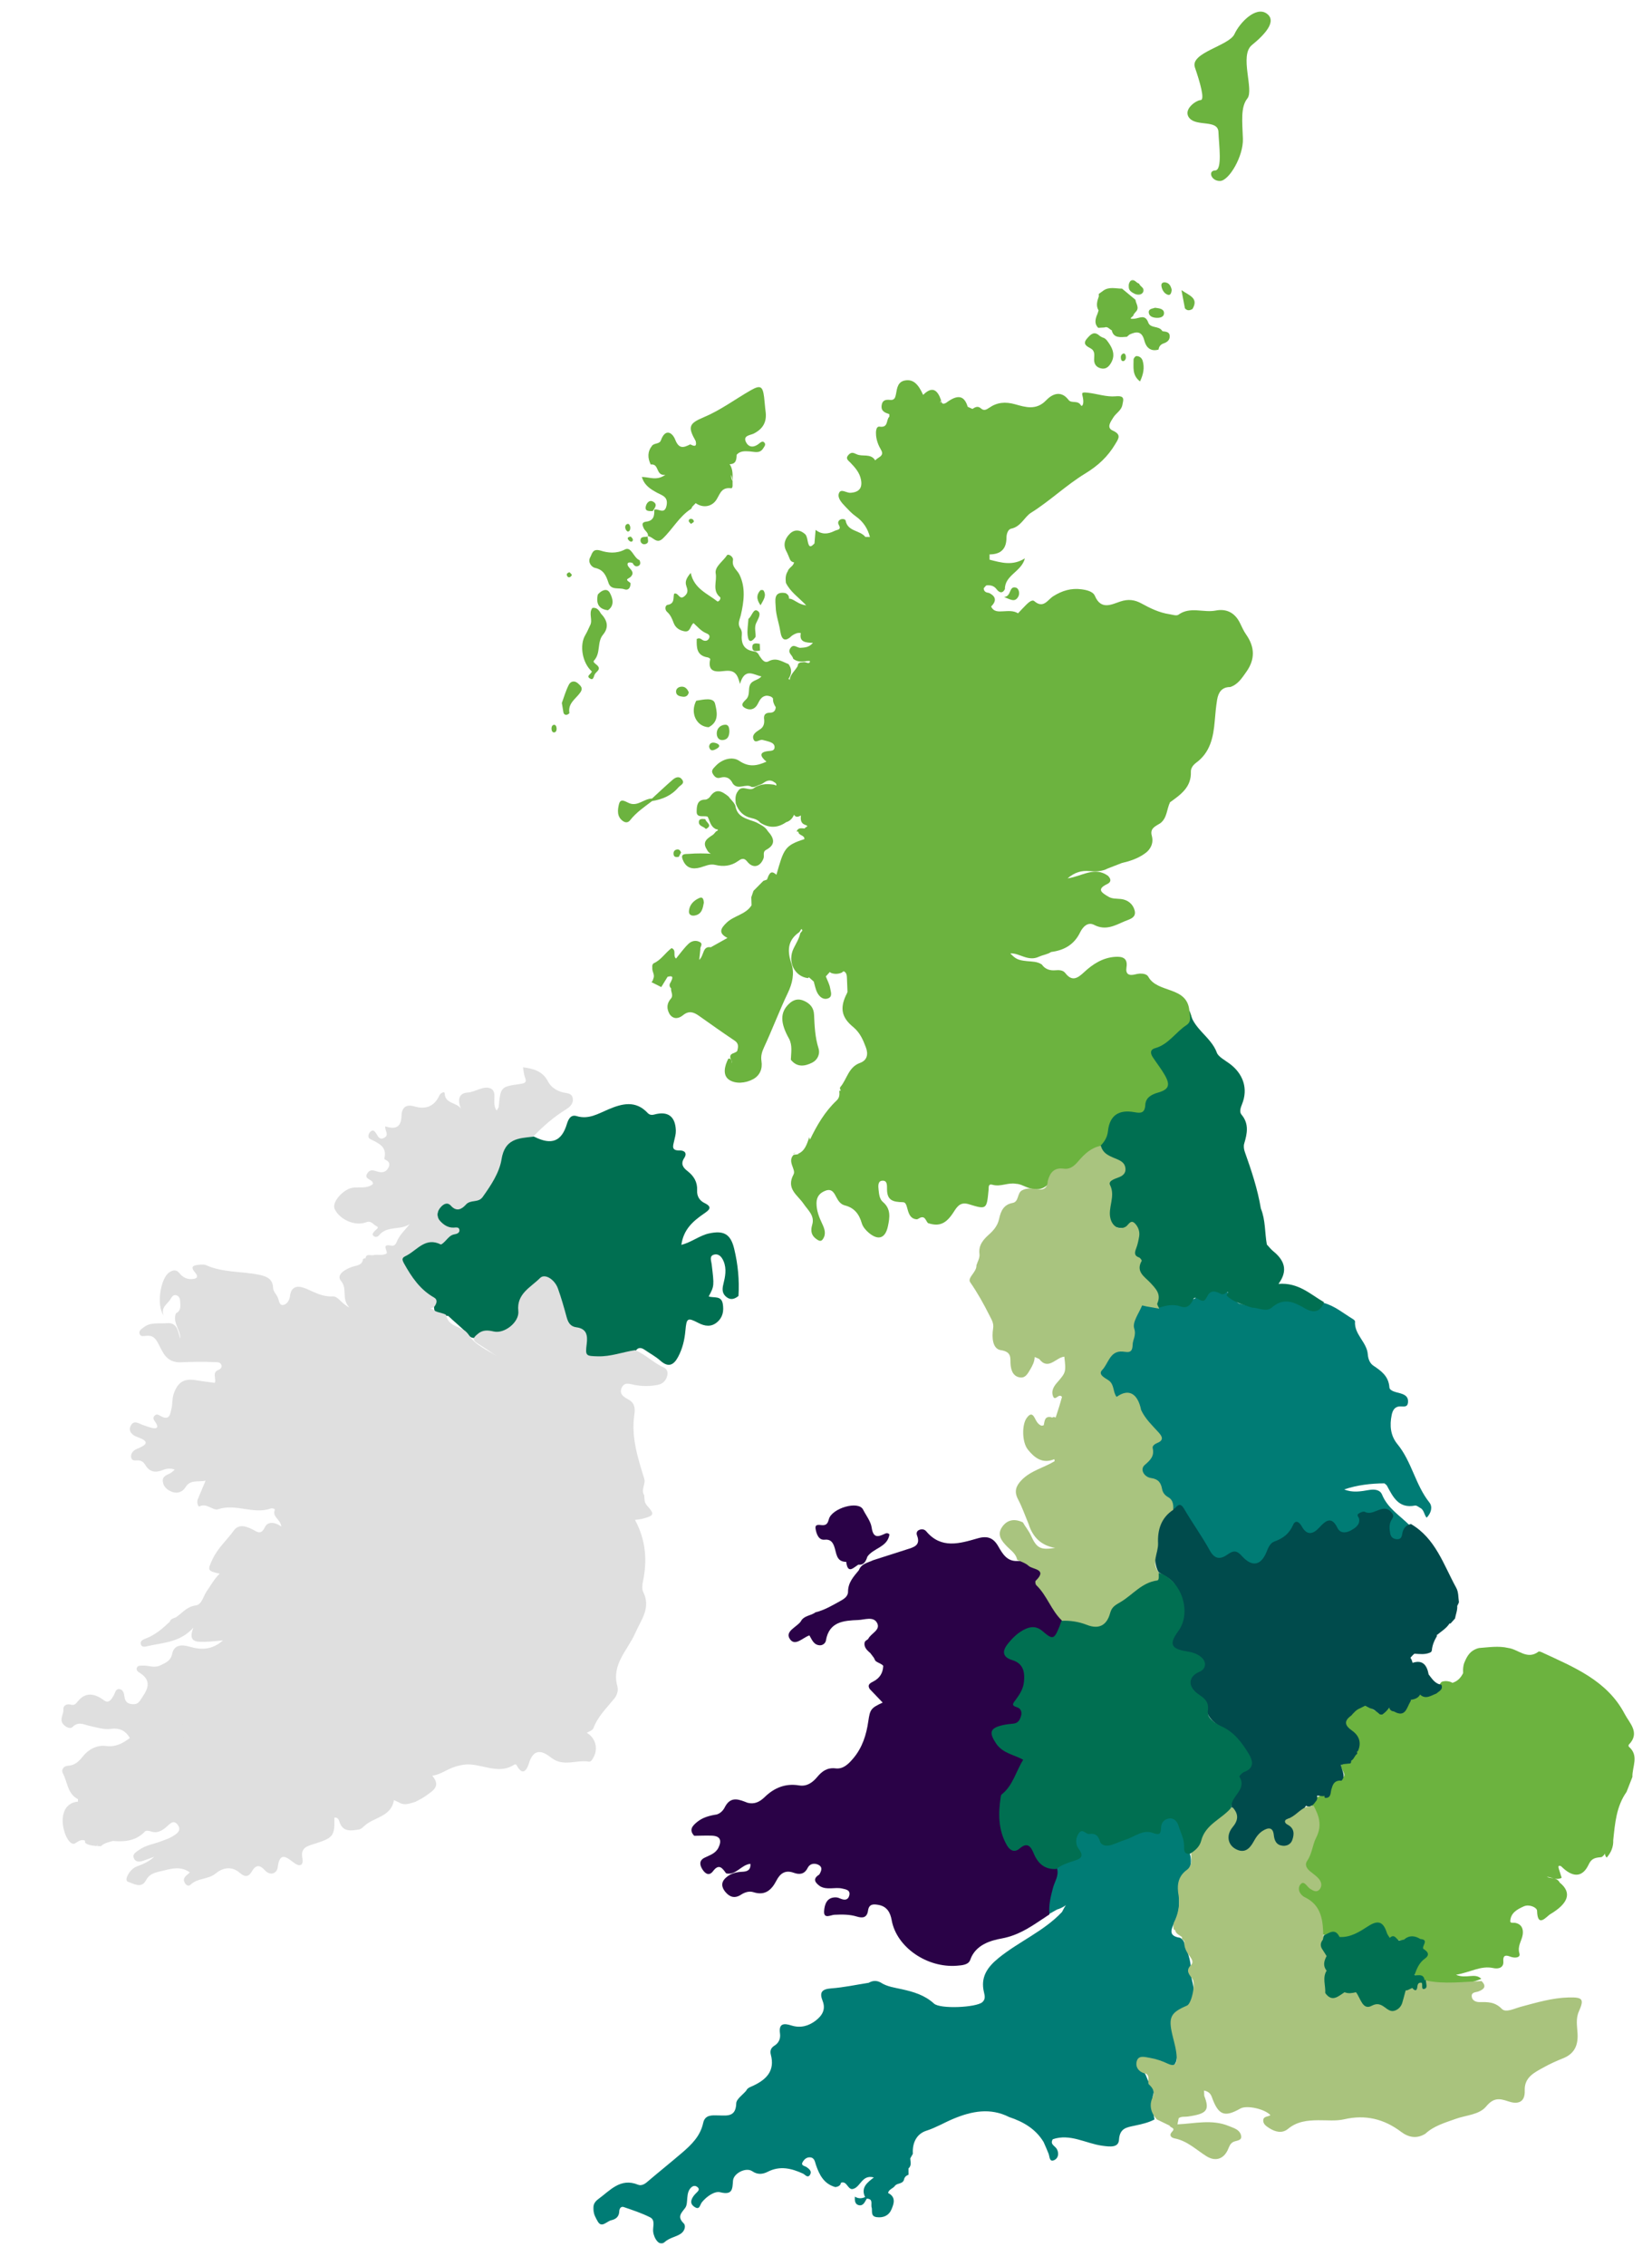 <?xml version="1.0" encoding="UTF-8"?>
<svg width="650px" height="891px" viewBox="0 0 650 891" version="1.1" xmlns="http://www.w3.org/2000/svg" xmlns:xlink="http://www.w3.org/1999/xlink">
    <title>fhra-wales</title>
    <defs>
        <polygon id="path-1" points="0 0 6 0 6 6 0 6"></polygon>
        <polygon id="path-3" points="0 0 240 0 240 161 0 161"></polygon>
    </defs>
    <g id="FHRS" stroke="none" stroke-width="1" fill="none" fill-rule="evenodd">
        <g id="fhra-wales" transform="translate(324.929, 445.247) rotate(-2) translate(-324.929, -445.247) translate(15.391, 10.8)">
            <path d="M263.052,340.612 C260.864,341.479 259.108,343.007 258.762,345.546 C258.554,347.081 259.673,347.622 260.953,347.445 C263.826,347.047 264.248,344.661 264.737,342.487 C264.672,341.264 264.422,340.069 263.052,340.612" id="Fill-1" fill="#6CB33F"></path>
            <path d="M305.157,406.869 C307.243,405.905 308.463,403.627 307.806,401.277 C306.585,396.896 306.582,392.459 306.524,388 C306.488,385.31 305.101,383.621 302.792,382.485 C300.514,381.364 298.594,381.852 296.771,383.483 C293.191,386.688 293.059,390.794 296.385,397.189 C297.648,399.882 296.971,402.673 296.783,405.438 C299.114,408.636 302.25,408.212 305.157,406.869" id="Fill-3" fill="#6CB33F"></path>
            <path d="M386.954,226.525 C389.455,227.571 391.096,228.895 392.518,226.662 C393.409,225.264 392.816,223.334 391.812,223.012 C388.889,222.074 390.048,226.438 386.954,226.525" id="Fill-5" fill="#6CB33F"></path>
            <path d="M250.173,184.175 C248.752,183.39 247.688,184.773 247.368,185.891 C246.753,188.039 248.562,187.867 249.984,187.945 C250.896,186.709 252.198,185.294 250.173,184.175" id="Fill-7" fill="#6CB33F"></path>
            <path d="M250.687,187.469 C250.675,187.487 250.662,187.505 250.65,187.522 L250.648,187.523 C250.649,187.523 250.649,187.523 250.65,187.523 C250.649,187.523 250.649,187.523 250.649,187.523 C250.649,187.523 250.652,187.522 250.652,187.522 C250.679,187.508 250.707,187.502 250.734,187.489 C250.734,187.483 250.734,187.477 250.734,187.471 C250.719,187.47 250.703,187.47 250.687,187.469" id="Fill-9" fill="#46276A"></path>
            <path d="M239.92,195.622 C240.585,195.686 240.987,194.977 240.951,193.944 C240.844,193.2 240.547,192.584 240.01,192.628 C239.341,192.681 238.816,193.311 238.986,194.308 C239.077,194.845 239.575,195.588 239.92,195.622" id="Fill-11" fill="#6CB33F"></path>
            <path d="M264.026,192.343 C264.027,192.677 264.484,193.01 264.853,193.5 C265.356,193.146 265.948,192.925 266.015,192.632 C266.087,192.319 265.783,191.767 265.432,191.623 C264.594,191.28 264.023,191.693 264.026,192.343" id="Fill-13" fill="#6CB33F"></path>
            <path d="M424.367,129.98 C426.325,131.132 425.684,132.895 425.636,134.532 C425.581,136.373 426.516,137.51 428.112,137.979 C429.95,138.518 431.193,137.681 432.243,136.02 C433.898,133.402 433.36,131.045 431.946,128.645 C431.216,127.522 430.631,126.251 429.193,125.866 C428.817,125.627 428.388,125.447 428.073,125.141 C425.966,123.097 424.549,124.579 423.122,126.115 C421.183,128.199 422.951,129.147 424.367,129.98" id="Fill-15" fill="#6CB33F"></path>
            <path d="M442.258,133.679 C441.865,133.687 441.163,134.526 441.153,134.997 C441.091,137.936 440.278,141.12 443.394,143.678 C444.812,140.931 445.426,138.356 444.715,135.599 C444.422,134.46 443.461,133.656 442.258,133.679" id="Fill-17" fill="#6CB33F"></path>
            <path d="M437.111,132.524 C436.289,132.842 436.065,133.643 436.218,134.581 C436.322,135.22 436.644,135.55 437.288,135.456 C438.038,135.054 438.28,134.312 438.132,133.389 C438.032,132.773 437.657,132.312 437.111,132.524" id="Fill-19" fill="#6CB33F"></path>
            <path d="M430.126,121.992 C431.431,121.488 432.045,122.747 432.978,123.186 C433.566,126.387 436.282,126.047 438.845,125.961 C439.195,125.677 439.545,125.394 439.896,125.11 C439.896,125.11 439.896,125.11 439.896,125.11 C442.732,123.91 444.829,123.876 445.659,127.7 C446.228,130.323 447.918,132.226 451.118,131.413 C451.306,130.186 452.041,129.409 453.186,129.064 C454.699,128.607 455.791,127.739 455.688,126.064 C455.567,124.105 453.049,124.535 452.825,124.14 C451.54,121.877 448.044,123.165 447.358,120.404 C447.358,120.403 447.358,120.403 447.357,120.403 C447.358,120.403 447.358,120.403 447.358,120.403 C446.192,117.279 444.014,118.861 441.906,118.97 C438.834,119.127 442.236,117.886 441.73,117.364 C442.015,117.03 442.299,116.696 442.584,116.363 L442.583,116.363 C442.583,116.363 442.583,116.363 442.584,116.363 C444.375,114.795 442.844,113.138 442.711,111.519 C441.009,110.003 439.307,108.487 437.606,106.972 C435.074,106.883 432.471,105.896 430.08,107.576 C430.08,107.576 430.08,107.576 430.08,107.577 C429.511,107.96 428.941,108.343 428.372,108.727 C428.365,109.052 428.359,109.376 428.353,109.701 C427.636,111.52 427.03,113.342 428.068,115.202 C427.827,115.925 427.585,116.645 427.228,117.312 C426.577,118.967 426.305,120.583 427.694,122.04 C428.504,122.025 429.315,122.009 430.126,121.992" id="Fill-21" fill="#6CB33F"></path>
            <path d="M465.038,115.914 C467.674,111.688 464.008,110.655 460.943,108.375 C461.39,111.29 461.719,113.429 462.049,115.568 C462.924,116.652 463.953,116.515 465.038,115.914" id="Fill-23" fill="#6CB33F"></path>
            <path d="M450.78,118.916 C452.234,119.038 453.742,118.626 453.775,117.175 C453.814,115.477 452.068,115.221 450.327,114.936 C449.289,115.287 447.556,115.19 447.799,116.923 C447.994,118.318 449.386,118.798 450.78,118.916" id="Fill-25" fill="#6CB33F"></path>
            <path d="M455.443,109.978 C456.482,110.4 456.925,109.483 457.105,108.133 C456.859,106.641 456.228,105.415 454.786,105.131 C453.861,104.949 452.939,105.232 453.13,106.601 C453.348,108.158 454.185,109.465 455.443,109.978" id="Fill-27" fill="#6CB33F"></path>
            <g id="Group-31" transform="translate(440.13, 103.663)">
                <mask id="mask-2" fill="white">
                    <use xlink:href="#path-1"></use>
                </mask>
                <g id="Clip-30"></g>
                <path d="M5.273,5.454 C7.271,3.656 4.55,2.877 4.254,1.561 C4.254,1.561 4.24,1.55 4.24,1.55 C2.957,1.31 1.877,-1.506 0.41,1.095 C-0.452,2.621 0.075,4.188 1.708,5.131 C2.8,5.762 4.055,6.549 5.273,5.454 Z" id="Fill-29" fill="#6CB33F" mask="url(#mask-2)"></path>
            </g>
            <path d="M297.328,442.125 C297.05,442.105 296.724,442.185 296.328,442.402 C296.697,442.364 297.027,442.267 297.328,442.125" id="Fill-32" fill="#6CB33F"></path>
            <path d="M253.527,198.899 C257.586,195.336 260.306,190.436 265.094,187.603 C265.328,187.465 265.411,187.078 265.565,186.806 C266.046,186.341 266.527,185.877 267.008,185.411 C267.008,185.411 267.007,185.411 267.007,185.411 C267.008,185.411 267.008,185.411 267.008,185.411 C269.668,187.419 272.759,187.048 274.645,185.037 C276.579,182.975 276.784,179.354 281.083,180.029 C282.009,180.175 281.684,178.215 281.813,177.195 C281.285,176.467 281.297,175.602 281.324,174.73 C281.573,175.443 281.737,176.263 281.813,177.195 C281.892,174.929 282.208,172.631 280.88,170.559 C283.474,170.628 283.643,168.798 283.776,166.939 C285.273,165.414 287.104,165.641 289.007,165.828 C290.771,166.001 292.732,166.875 294.177,164.975 C294.177,164.975 294.177,164.975 294.177,164.975 C294.656,164.215 295.585,163.436 294.82,162.524 C294.197,161.78 293.413,162.357 292.772,162.852 C290.851,164.334 288.757,164.458 287.669,162.215 C286.322,159.437 289.465,159.479 290.755,158.883 C294.586,157.113 296.158,154.361 295.743,150.294 C295.552,148.433 295.529,146.556 295.36,144.692 C294.961,140.295 294.041,139.773 290.038,141.895 C283.801,145.2 277.975,149.258 271.31,151.777 C265.372,154.019 264.895,155.355 267.863,161.034 C268.318,163.581 266.998,162.932 265.654,162.236 C263.042,163.447 261.182,164.024 259.824,160.188 C258.785,157.253 256.064,155.525 254.185,160.25 C253.588,161.75 251.636,161.165 250.674,162.193 C248.709,164.48 248.681,166.977 249.848,169.605 C253.363,169.278 251.492,174.178 255.447,173.87 C251.942,176.194 249.2,174.502 246.181,174.375 C247.122,177.843 249.496,179.317 252.05,180.838 C253.821,181.891 256.326,182.455 255.534,185.872 C254.623,189.802 252.138,186.739 250.609,187.445 C250.668,189.763 250.22,191.756 247.35,191.991 C245.249,192.164 245.748,193.393 246.235,194.579 C246.68,195.659 248.041,196.306 247.79,197.726 C249.726,197.966 250.995,201.122 253.527,198.899" id="Fill-34" fill="#6CB33F"></path>
            <path d="M259.547,323.141 C258.139,323.213 256.04,322.753 257.068,325.468 C258.273,328.746 260.714,329.376 263.842,328.636 C265.78,328.179 267.605,327.233 269.76,327.838 C272.865,328.711 275.865,328.528 278.718,326.664 C279.711,326.016 281.005,325.113 282.303,326.913 C284.448,329.886 287.392,329.313 288.805,325.916 C289.252,324.839 288.416,323.372 289.941,322.629 C293.967,320.666 293.217,318.07 290.858,315.296 C289.885,313.461 288.061,312.652 286.392,311.658 C283.082,310.175 278.983,309.596 278.465,304.894 C277.982,303.412 276.713,302.456 275.93,301.175 C273.552,299.151 271.203,297.402 268.613,300.97 C268.21,301.524 267.311,302.071 266.664,302.045 C263.294,301.909 263.275,304.861 263.154,306.568 C262.961,309.283 265.822,308.224 267.392,308.761 C268.241,310.563 268.391,312.794 270.549,313.811 C270.78,313.897 271.059,313.907 271.225,314.001 C271.225,314.111 271.224,314.222 271.224,314.332 C271.136,314.408 271.014,314.474 270.88,314.496 C270.195,314.78 269.89,315.524 269.284,315.933 C267.155,317.266 264.713,318.455 266.62,321.644 C267.027,322.631 267.612,323.135 268.188,323.384 C265.706,323.166 262.631,322.984 259.547,323.141" id="Fill-36" fill="#6CB33F"></path>
            <path d="M226.482,209.458 C229.895,210.298 230.781,212.654 231.619,215.537 C232.506,218.587 235.622,217.444 237.683,218.252 C239.442,218.94 240.251,217.657 240.286,215.914 C238.521,214.537 238.521,214.537 240.315,213.594 C241.941,212.09 241.074,211.133 239.904,209.731 C238.819,208.428 239.343,207.294 241.353,208.039 C241.777,208.951 242.434,209.709 243.47,209.341 C244.544,208.959 244.538,207.991 244.117,207.035 L244.117,207.035 C241.782,206.042 241.153,201.392 238.516,202.658 C235.101,204.295 231.678,203.709 229.111,202.803 C225.755,201.622 225.635,203.863 224.783,205.242 C223.628,207.113 225.2,209.143 226.482,209.458" id="Fill-38" fill="#6CB33F"></path>
            <path d="M224.945,225.169 C223.236,227.23 225.076,229.918 223.769,232.049 C223.115,233.279 222.545,234.568 221.789,235.73 C219.255,239.623 220.233,246.67 223.844,250.099 C223.706,251.096 221.545,251.709 222.814,252.719 C224.555,254.104 224.462,251.725 225.174,250.984 C225.39,250.759 225.608,250.536 225.824,250.311 C225.825,250.311 225.826,250.311 225.826,250.31 C228.521,248.07 223.733,247.014 224.873,245.866 C227.708,243.013 226.209,238.674 228.746,235.84 C231.345,232.937 230.578,230.15 228.227,227.514 C227.523,226.167 226.725,224.956 224.945,225.169" id="Fill-40" fill="#6CB33F"></path>
            <path d="M264.504,263.06 C261.842,267.726 264.174,273.193 269.018,273.646 C273.451,271.571 272.432,267.344 271.878,264.525 C271.345,261.803 267.248,262.746 264.504,263.06" id="Fill-42" fill="#6CB33F"></path>
            <path d="M218.249,254.622 C216.806,253.243 215.311,253.822 214.665,254.966 C213.333,257.324 212.503,259.967 211.629,262.1 C211.83,263.624 211.967,264.702 212.114,265.779 C212.216,266.52 212.727,266.888 213.391,266.806 C213.788,266.756 214.489,266.311 214.462,266.127 C213.923,262.232 217.264,260.634 219.086,258.155 C220.235,256.592 219.37,255.693 218.249,254.622" id="Fill-44" fill="#6CB33F"></path>
            <path d="M256.244,296.927 C257.124,295.961 259.028,295.508 257.829,293.795 C256.774,292.287 255.27,292.883 254.141,293.798 C251.295,296.104 248.547,298.525 245.76,300.901 C245.76,300.901 245.76,300.901 245.76,300.901 C242.655,300.789 240.11,303.875 236.797,302.428 C235.304,301.776 233.418,300.112 232.701,302.661 C232.098,304.805 231.63,307.512 234.01,309.325 C234.945,310.037 235.988,310.155 236.884,309.09 C239.369,306.134 242.644,304.086 245.775,301.877 C249.831,301.355 253.433,300.013 256.244,296.927" id="Fill-46" fill="#6CB33F"></path>
            <path d="M289.753,228.509 C288.192,227.553 287.537,230.68 286.154,231.603 C285.95,233.798 285.437,236.02 285.618,238.18 C285.877,241.287 287.303,240.602 288.717,238.789 C288.902,237.043 288.271,235.282 289.067,233.524 C289.798,231.908 291.645,229.669 289.753,228.509" id="Fill-48" fill="#6CB33F"></path>
            <path d="M231.998,219.461 C230.966,217.418 228.754,218.366 227.273,219.955 C226.374,223.456 227.383,225.726 231.026,226.294 C233.915,224.438 232.983,221.41 231.998,219.461" id="Fill-50" fill="#6CB33F"></path>
            <path d="M274.579,278.872 C276.502,278.696 277.05,277.199 277.121,275.359 C277.075,274.134 276.986,272.671 275.138,272.911 C273.416,273.135 272.233,274.367 272.129,276.074 C272.039,277.562 272.711,279.043 274.579,278.872" id="Fill-52" fill="#6CB33F"></path>
            <path d="M259.031,257.337 C257.864,257.311 256.741,257.933 256.692,259.168 C256.626,260.783 258.102,261.111 259.292,261.3 C260.439,261.483 261.398,260.991 261.689,259.609 C261.177,258.399 260.436,257.37 259.031,257.337" id="Fill-54" fill="#6CB33F"></path>
            <path d="M266.533,313.602 C269.495,312.221 266.637,311.012 266.446,309.726 C265.463,309.586 264.06,309.318 263.891,310.575 C263.636,312.473 265.711,312.481 266.533,313.602" id="Fill-56" fill="#6CB33F"></path>
            <path d="M292.457,220.643 C292.327,220.426 291.423,220.359 291.224,220.565 C289.71,222.134 289.425,223.886 291.103,226.441 C292.409,224.24 293.702,222.715 292.457,220.643" id="Fill-58" fill="#6CB33F"></path>
            <path d="M208.24,270.568 C207.57,270.625 207.157,271.272 207.221,272.321 C207.272,273.161 207.711,273.588 208.202,273.564 C208.899,273.531 209.269,272.874 209.208,271.827 C209.154,270.992 208.722,270.527 208.24,270.568" id="Fill-60" fill="#6CB33F"></path>
            <path d="M287.283,242.865 C287.278,244.802 288.978,244.36 290.283,244.203 C290.275,243.327 290.269,242.452 290.262,241.577 C288.932,241.313 287.287,240.935 287.283,242.865" id="Fill-62" fill="#6CB33F"></path>
            <path d="M247.348,198.4 C247.351,198.383 247.348,198.37 247.351,198.354 C247.328,198.351 247.305,198.343 247.281,198.341 C247.275,198.369 247.272,198.399 247.268,198.428 C247.295,198.418 247.323,198.411 247.348,198.4 Z" id="Fill-64" fill="#6CB33F"></path>
            <path d="M246.586,200.814 C248.468,200.425 247.507,198.916 247.682,197.849 C246.623,198.206 244.882,197.466 244.777,199.294 C244.728,200.161 245.509,201.037 246.586,200.814" id="Fill-66" fill="#6CB33F"></path>
            <path d="M254.456,321.357 C253.631,321.66 253.425,322.391 253.484,323.104 C253.581,324.276 254.506,324.313 255.495,324.169 C255.821,323.605 256.148,323.042 256.475,322.477 C256.114,321.629 255.614,320.931 254.456,321.357" id="Fill-68" fill="#6CB33F"></path>
            <path d="M271.726,280.009 C270.324,279.47 269.113,279.764 268.931,281.296 C269.287,283.282 270.569,282.918 272.023,282.123 C272.023,282.123 272.023,282.123 272.023,282.123 C273.613,281.26 272.857,280.442 271.726,280.009" id="Fill-70" fill="#6CB33F"></path>
            <path d="M239.851,198.57 C240.011,198.992 240.459,199.488 240.895,199.618 C241.562,199.816 241.891,199.241 241.772,198.727 C241.676,198.312 241.256,197.962 241.035,197.658 C240.209,197.767 239.606,197.927 239.851,198.57" id="Fill-72" fill="#6CB33F"></path>
            <path d="M216.582,212.728 C216.902,212.585 217.378,212.029 217.316,211.898 C217.104,211.456 216.685,211.12 216.407,210.812 C215.649,211.041 215.187,211.382 215.357,212.015 C215.504,212.565 215.97,213.001 216.582,212.728" id="Fill-74" fill="#6CB33F"></path>
            <path d="M481.653,244.613 C480.729,243.194 480.091,241.58 479.397,240.022 C477.564,235.911 474.324,234.063 470.005,234.754 C465.137,235.533 460.042,232.683 455.294,235.883 C454.512,236.41 452.88,235.763 451.665,235.533 C447.779,234.798 444.331,232.986 440.981,230.985 C438.319,229.394 435.796,228.956 432.586,229.905 C429.165,230.915 424.916,233.107 422.712,227.34 C422.035,225.565 419.591,224.912 417.523,224.559 C413.481,223.865 409.824,224.856 406.335,226.89 C404.05,228.221 402.301,231.789 398.796,228.557 C397.974,227.798 396.483,229.033 395.555,229.896 C394.428,230.945 393.346,232.042 392.244,233.118 C390.454,231.937 388.437,232.097 386.441,232.13 C384.571,232.163 382.672,232.263 381.761,230.088 C381.761,230.088 381.761,230.088 381.761,230.088 L381.761,230.087 C383.981,228.01 383.896,226.208 381.123,224.727 C380.02,224.543 379.078,224.183 379.089,222.81 C379.391,222.482 379.695,222.155 379.998,221.828 C379.998,221.828 379.998,221.828 379.998,221.828 L380.366,221.696 L380.757,221.703 C382.186,221.724 383.289,222.13 384.201,223.448 C385.024,224.636 386.338,225.356 387.41,223.458 C387.41,223.458 387.409,223.458 387.409,223.458 C387.409,223.457 387.41,223.457 387.41,223.457 C387.534,217.913 394.197,216.838 395.688,211.624 C390.709,214.528 386.249,212.957 381.784,211.66 C381.784,211.66 381.784,211.66 381.784,211.66 C381.784,211.66 381.784,211.66 381.784,211.66 C381.807,210.967 381.83,210.275 381.854,209.582 C386.203,209.721 388.567,207.753 388.731,203.256 C388.785,201.816 389.416,199.992 390.71,199.772 C394.604,199.11 396.097,195.321 398.711,193.808 C406.372,189.371 412.993,183.388 420.499,179.165 C425.86,176.149 429.671,172.79 432.81,167.947 C434.173,165.842 435.457,164.317 431.965,162.601 C429.441,161.361 431.324,159.066 432.432,157.429 C433.551,155.777 435.631,154.845 436.121,152.718 C436.588,150.687 437.418,148.96 433.615,149.186 C430.051,149.397 426.403,147.946 422.757,147.403 C419.824,146.965 420.458,147.529 420.728,149.349 C421.128,152.05 420.17,152.949 419.815,152.255 C418.696,150.069 416.118,151.498 415.05,149.983 C412.142,145.858 408.562,147.518 406.227,149.8 C402.175,153.759 397.908,152.197 393.973,150.947 C390.163,149.736 386.933,149.909 383.764,151.934 C382.529,152.722 381.573,153.149 380.477,152.104 C379.272,150.955 378.218,151.524 377.113,152.183 L377.113,152.183 C377.113,152.183 377.113,152.183 377.113,152.183 C376.505,151.881 375.896,151.578 375.287,151.276 C374.094,146.744 371.518,146.173 366.876,149.411 C365.71,150.041 365.006,149.792 364.912,148.377 C364.888,148.76 364.739,149.14 364.53,149.515 C364.545,149.11 364.629,148.722 364.911,148.376 C363.713,144.354 361.727,142.445 357.925,145.998 C356.112,141.527 354.218,139.828 351.429,140.023 C348.108,140.256 347.787,142.911 347.25,145.333 C346.954,146.667 346.561,147.749 344.874,147.508 C343.18,147.268 341.78,147.449 341.455,149.586 C341.1,151.918 342.757,152.465 344.364,153.107 C344.357,153.435 344.351,153.765 344.344,154.093 C342.95,155.208 343.926,158.519 340.383,157.872 C338.937,157.608 338.776,159.879 338.857,161.275 C338.975,163.317 339.633,165.206 340.619,167.025 C342.02,169.612 339.168,169.821 338.198,171.086 C336.509,168.097 333.185,169.597 330.932,168.388 C329.576,167.661 328.814,167.467 327.741,168.548 C326.339,169.96 327.602,170.748 328.393,171.621 C330.184,173.602 331.87,175.663 332.311,178.391 C332.845,181.696 331.485,183.363 328.008,183.468 C326.424,183.515 324.261,181.506 323.452,183.511 C322.727,185.304 324.419,187.276 325.775,188.789 C327.012,190.171 328.235,191.623 329.702,192.729 C332.556,194.882 334.286,197.651 335.044,201.096 C334.452,201.073 333.858,201.049 333.265,201.027 L333.265,201.027 C331.267,198.232 326.361,198.745 325.717,194.307 C325.635,193.734 324.421,193.472 323.645,193.848 C322.845,194.236 322.538,195.043 322.933,195.798 C324.088,198.006 322.407,197.682 321.154,198.254 C318.517,199.458 316.136,199.517 313.787,197.564 C313.553,199.522 313.352,201.205 313.151,202.887 C312.235,203.674 311.2,204.889 310.669,202.647 C310.394,201.486 310.434,200.251 309.724,199.21 C307.773,197.257 305.48,196.929 303.522,198.794 C301.684,200.545 300.644,202.86 301.995,205.555 C302.48,206.521 302.804,207.566 303.201,208.576 C303.516,209.473 304.107,209.896 304.864,210.031 C304.568,211.576 302.692,212.009 302.261,213.458 C301.304,214.819 301.25,216.36 301.375,217.937 C302.944,221.526 306.149,223.829 309.067,227.088 C306.763,226.72 305.563,225.682 304.239,224.892 C303.599,224.51 302.962,224.22 302.352,224.206 C302.518,223.176 301.987,222.482 301.051,221.983 C296.144,220.97 297.066,225.05 297.037,227.285 C296.996,230.476 298.118,233.665 298.501,236.883 C298.943,240.579 300.347,241.248 303.138,238.738 C303.138,238.738 303.138,238.738 303.138,238.738 C304.196,238.123 305.273,237.581 306.557,237.914 C306.557,237.914 306.557,237.914 306.557,237.914 C305.74,241.456 308.296,241.73 311.192,241.922 C309.525,243.724 307.863,243.643 306.195,243.7 C304.868,243.745 303.56,241.781 302.197,243.752 C300.935,245.579 303.064,246.463 303.183,247.884 C304.738,249.218 306.56,249.288 308.466,248.987 C308.967,249.01 310.026,248.819 309.74,249.38 C309.265,250.31 308.232,249.318 307.429,249.369 C306.604,249.524 305.645,249.224 305.036,250.096 C304.999,250.369 304.934,250.636 304.841,250.896 C303.725,252.653 301.741,254.125 301.552,256.186 C301.434,255.974 301.268,255.805 301.027,255.708 C301.076,255.683 301.121,255.654 301.171,255.628 C302.469,253.763 302.609,251.868 301.299,249.939 C298.807,248.898 296.604,247.015 293.476,248.561 C291.793,249.393 290.791,247.573 289.949,246.25 C289.576,245.355 288.965,244.634 288.005,244.48 C283.928,243.823 282.861,241.216 283.35,237.508 C283.474,236.574 283.208,235.695 282.652,234.918 C281.793,233.153 282.773,231.68 283.215,230.02 C284.623,224.743 285.561,219.31 283.223,214.085 C282.377,212.193 280.273,210.996 280.884,208.325 C281.188,206.994 279.117,205.574 278.578,206.343 C276.941,208.673 273.518,210.65 273.911,213.318 C274.366,216.396 272.168,220.02 275.33,222.719 C275.599,222.95 275.257,224.215 274.259,224.378 C270.355,221.059 265.187,219.029 264.099,212.766 C262.287,214.714 261.679,216.117 262.164,217.731 C262.632,219.291 262.986,220.495 261.336,221.802 C259.168,223.519 259.079,220.147 257.284,220.687 C256.757,222.138 257.536,224.636 254.578,224.991 C253.545,225.114 253.316,226.848 254.257,227.738 C255.575,228.983 256.132,230.503 256.681,232.147 C257.317,234.05 258.772,235.148 260.776,235.601 C263.25,236.158 263.039,233.527 264.51,232.519 C266.057,234.024 267.385,235.796 269.413,236.696 C270.121,237.011 270.872,237.525 270.507,238.46 C270.123,239.441 269.299,239.873 268.244,239.505 C267.43,239.22 266.902,238.099 265.547,238.805 C265.373,242.064 265.153,245.334 269.655,246.201 C270.009,246.27 270.617,246.741 270.579,246.886 C268.993,252.951 274.136,251.805 276.633,251.721 C280.191,251.602 281.152,253.381 281.929,257.082 C284.075,250.508 287.436,253.729 290.466,254.398 C289.105,255.943 286.823,255.661 285.871,257.544 C285.031,259.204 285.766,261.223 284.442,262.876 C283.677,263.831 281.252,265.141 283.545,266.565 C285.305,267.657 287.39,267.459 288.684,265.1 C289.479,263.648 290.364,261.994 292.48,262.059 C293.352,262.235 294.244,262.372 294.731,263.267 C294.731,263.267 294.731,263.267 294.732,263.266 C294.731,263.267 294.731,263.267 294.731,263.268 C294.613,264.528 295.034,265.638 295.679,266.686 C295.679,266.686 295.679,266.686 295.679,266.686 C295.679,266.686 295.679,266.686 295.678,266.686 C295.541,268.105 294.786,268.82 293.341,268.784 C292.008,268.752 290.985,269.136 290.909,270.711 C291.377,270.365 291.859,270.093 292.349,269.907 C291.893,270.12 291.415,270.388 290.91,270.711 C291.109,272.62 290.88,274.344 288.935,275.332 C288.935,275.332 288.935,275.332 288.935,275.332 C287.593,276.155 285.951,277.108 286.443,278.837 C287.052,280.973 288.844,279.01 290.046,279.375 C291.07,279.685 292.118,279.943 293.1,280.356 C293.989,280.73 294.766,281.386 294.674,282.467 C294.566,283.72 293.467,283.771 292.563,283.811 C288.306,283.999 288.816,285.78 291.286,287.969 C287.431,289.511 284.316,289.999 280.571,287.261 C277.977,285.364 273.869,286.292 271.143,289.057 C270.428,289.782 269.328,290.615 269.95,291.861 C270.509,292.979 271.329,294.037 272.872,293.643 C275.226,293.043 276.801,293.928 277.744,296.104 C279.693,298.971 282.896,296.072 285.11,297.706 C286.461,298.004 287.516,297.021 288.76,296.845 C289.143,296.683 289.509,296.497 289.859,296.267 C291.254,295.32 292.66,295.006 294.102,296.176 C294.342,296.363 294.675,296.525 294.765,296.776 C295.201,298.007 294.203,297.177 294.067,297.152 C292.883,296.933 291.699,296.788 290.497,296.817 C288.97,296.893 287.523,297.24 286.202,298.046 C284.252,299.701 281.621,296.629 279.775,298.988 L279.801,299.014 C278.5,300.434 278.502,302.17 278.628,303.935 C279.541,306.96 281.427,309.097 284.49,309.895 C285.893,310.26 287.109,310.706 287.996,311.866 C291.423,314.222 294.865,314.236 298.326,311.94 L298.355,311.991 C299.889,311.54 300.765,310.469 301.424,309.196 C301.996,310.399 303.014,310.121 304.106,309.597 C303.885,311.165 303.857,312.71 305.755,313.388 C307.565,314.033 305.118,314.307 305.522,314.75 C304.3,314.734 302.906,314.128 302.176,315.791 C302.405,315.869 302.64,315.906 302.882,315.903 L302.882,315.903 C302.786,317.502 305.307,317.244 305.135,318.937 C297.271,321.132 296.9,322.532 293.648,332.549 L293.648,332.549 C291.957,330.921 291.073,331.257 290.053,333.912 C289.998,334.056 289.919,334.192 289.851,334.331 C289.381,334.475 288.91,334.62 288.439,334.764 C288.439,334.764 288.439,334.765 288.439,334.765 C287.093,336.034 285.747,337.302 284.401,338.571 C284.088,339.393 283.775,340.215 283.462,341.036 C283.462,341.036 283.462,341.036 283.462,341.036 C283.46,342.088 283.458,343.141 283.457,344.193 C281.028,347.804 276.398,347.992 273.368,350.735 C271.07,352.815 269.81,354.65 273.532,356.707 C270.991,358.013 268.922,359.077 266.852,360.141 L266.852,360.141 C263.565,359.501 264.224,363.054 262.143,364.961 C262.409,363.035 262.563,361.918 262.716,360.801 C262.521,359.843 264.059,358.771 262.545,357.905 C260.965,357.001 259.286,357.46 258.171,358.44 C256.257,360.121 254.7,362.209 253.012,364.106 C251.689,362.908 253.458,360.809 251.412,359.94 C248.85,361.684 247.126,364.495 244.143,365.66 C243.315,366.285 243.638,367.2 243.553,368.015 C243.619,368.813 244.006,369.581 244.073,370.379 C244.066,370.573 244.06,370.767 244.053,370.961 C244.023,371.148 243.977,371.338 243.887,371.532 C243.678,372.076 243.561,372.674 243.037,373.038 L246.825,375.105 C247.703,373.783 248.581,372.462 249.459,371.14 C252.196,370.54 251.246,371.999 250.639,373.266 C249.987,374.111 249.873,374.946 250.687,375.762 C250.687,375.762 250.688,375.763 250.688,375.763 C250.688,375.763 250.687,375.763 250.687,375.763 C250.422,377.055 251.563,378.395 250.556,379.662 L250.556,379.662 C248.701,381.566 248.548,383.677 249.79,385.96 L249.791,385.96 C251.335,388.171 253.397,387.666 255.008,386.448 C257.403,384.637 259.248,385.396 261.25,386.916 C265.786,390.36 270.307,393.829 274.93,397.156 C276.598,398.357 276.273,399.707 275.838,401.225 L275.838,401.225 L275.768,401.296 C274.937,402.315 272.502,401.817 273.075,404.162 C273.481,404.717 273.741,405.299 273.429,405.992 C273.562,405.217 273.61,404.473 272.667,404.157 C272.531,404.11 272.363,404.162 272.214,404.166 C270.605,406.979 269.652,410.593 272.231,412.473 C274.669,414.249 278.579,414.081 281.609,412.597 C284.334,411.263 285.593,408.686 285.206,405.55 C284.962,403.587 285.531,401.909 286.412,400.177 C289.943,393.228 292.928,386.016 296.539,379.1 C298.39,375.553 299.487,371.564 298.339,367.74 C296.799,362.608 297.073,358.465 301.892,355.387 C302.156,354.966 302.449,354.578 302.743,354.19 C302.905,354.328 303.023,354.542 303.096,354.84 C302.811,355.185 302.529,355.533 302.225,355.86 C301.694,357.982 300.461,359.758 299.438,361.654 C296.664,366.786 299.316,372.765 304.619,373.608 C304.766,373.504 304.896,373.394 305.016,373.282 C305.63,373.863 306.246,374.444 306.86,375.025 L306.86,375.025 C307.254,376.511 307.444,378.096 308.098,379.457 C308.85,381.026 310.243,382.396 312.119,381.879 C314.198,381.306 313.409,379.267 313.232,377.914 C313.02,376.293 312.225,374.75 311.682,373.173 L311.682,373.173 C311.682,373.173 311.682,373.173 311.682,373.173 C312.222,372.617 312.762,372.062 313.302,371.506 C313.438,371.634 313.578,371.757 313.742,371.855 C315.13,372.465 316.535,372.442 317.95,371.926 C318.227,371.762 318.479,371.585 318.714,371.398 C319.436,371.671 319.741,372.209 319.867,372.865 C319.883,373.069 319.907,373.275 319.94,373.482 C319.956,373.744 319.961,374.013 319.96,374.287 C319.957,376.051 319.972,377.815 319.985,379.58 C319.787,380.059 319.551,380.532 319.274,380.993 C316.877,385.788 317.219,389.438 321.658,393.353 C324.335,395.715 325.403,398.495 326.445,401.576 C327.41,404.429 326.733,406.744 323.917,407.648 C319.306,409.129 318.624,413.816 315.903,416.81 C315.561,417.186 315.672,417.751 316.041,418.203 C316.036,418.204 316.031,418.204 316.027,418.205 C315.816,418.234 315.609,418.281 315.408,418.345 C315.467,419.733 315.47,420.993 314.223,422.085 C309.448,426.27 306.125,431.56 303.2,437.129 C303.126,436.796 303.051,436.465 302.977,436.133 C301.926,438.856 301.007,441.705 298.042,442.589 C298.275,442.6 298.485,442.639 298.673,442.709 C298.102,442.689 297.414,442.746 296.556,442.851 C293.853,445.419 297.396,448.633 296.277,450.54 C293.007,456.113 297.602,458.689 299.797,462.198 C301.422,464.795 304.111,467.017 302.925,470.549 C302.125,472.935 302.384,474.817 304.447,476.329 C305.227,476.901 306.092,477.468 306.874,476.433 C308.422,474.384 307.714,472.321 306.82,470.244 C305.705,467.653 304.777,465.018 304.904,462.108 C305.017,459.545 306.427,458.079 308.702,457.348 C311.178,456.552 312.001,458.418 312.815,460.14 C313.508,461.604 314.411,462.955 315.977,463.409 C319.702,464.487 321.517,467.015 322.433,470.66 C322.787,472.068 323.89,473.459 325.002,474.47 C328.688,477.822 331.507,476.961 332.687,472.145 C333.51,468.784 334.155,465.425 331.027,462.596 C329.742,461.435 329.621,459.496 329.5,457.783 C329.401,456.404 329.267,454.408 330.892,454.249 C333.115,454.031 332.865,456.066 332.821,457.658 C332.703,462.022 334.881,462.738 338.996,462.973 C341.296,463.104 339.67,469.361 344.021,469.875 C344.546,469.936 345.119,469.371 345.702,469.212 C347.171,468.81 347.52,470.02 348.057,470.94 C348.184,471.132 348.312,471.324 348.441,471.514 C352.835,473.112 355.577,472.133 358.825,467.365 C360.365,465.106 361.708,463.588 364.827,464.674 C371.716,467.071 371.759,466.949 372.752,459.281 C372.884,458.267 372.609,456.761 374.402,457.347 C377.503,458.363 380.545,456.572 383.613,457.28 C385.205,457.385 386.54,458.232 387.957,458.838 C391.06,460.164 393.975,460.221 396.529,457.641 C398.068,454.903 400.086,453.026 403.527,453.196 C405.86,453.311 407.666,452.006 409.153,450.34 C411.584,447.616 414.582,445.754 417.869,444.293 C420.135,443.056 420.923,440.94 421.546,438.579 C423.079,432.769 424.875,431.621 430.959,432.261 C433.031,432.478 435.355,432.829 436.075,430.285 C436.997,427.025 439.126,425.538 442.103,424.384 C445.621,423.02 446.31,420.783 444.895,417.186 C443.97,414.838 442.451,412.823 441.11,410.712 C440.087,409.103 440.118,407.856 442.053,406.937 C445.626,405.239 448.33,402.309 451.524,400.076 C454.586,397.936 456.024,395.414 454.174,391.767 C453.712,381.772 441.868,384.507 438.468,377.705 C437.955,376.679 436.401,376.361 435.1,376.388 C434.483,376.401 433.862,376.53 433.252,376.652 C430.864,377.134 429.511,376.41 430.029,373.742 C430.738,370.087 428.593,369.365 425.71,369.457 C420.769,369.617 416.771,372.033 413.195,375.146 C410.625,377.382 408.403,378.682 405.877,375.128 C405.024,373.929 403.481,373.842 402.012,373.914 C399.867,374.019 398.015,373.374 396.779,371.467 C395.08,370.205 393.056,370.205 391.083,369.941 C387.467,369.459 386.533,368.917 384.524,366.655 C388.079,366.538 391.442,370.306 395.852,368.319 L395.826,368.352 C397.381,367.676 399.144,367.593 400.611,366.666 C405.705,366.193 409.733,364.147 412.26,359.392 C413.376,357.293 415.402,355.193 417.916,356.622 C422.313,359.121 426.085,357.132 429.897,355.625 C431.696,354.914 434.702,354.505 434.021,351.483 C433.446,348.932 431.45,347.204 428.781,346.811 C427.094,346.563 425.328,346.689 423.847,345.706 C421.655,344.253 419.005,342.744 423.519,340.778 C425.334,339.988 425.187,338.81 424.022,337.516 C418.798,333.461 413.679,337.43 408.081,337.968 C410.913,335.713 413.633,335.01 416.748,335.401 C419.21,335.711 421.71,335.759 424.051,334.623 C425.907,333.974 427.763,333.326 429.619,332.678 C432.641,332.091 435.58,331.267 438.23,329.631 C438.812,329.279 439.369,328.891 439.887,328.451 C441.624,326.779 442.349,324.789 441.801,322.393 C441.043,319.371 443.453,318.671 445.317,317.569 C448.087,315.585 448.006,312.152 449.412,309.473 L449.413,309.473 C453.702,306.619 458.054,303.856 458.034,297.753 C458.03,296.311 459.065,295.094 460.228,294.299 C465.946,290.396 467.361,284.442 468.119,278.124 C468.453,275.344 468.79,272.553 469.344,269.81 C469.915,266.988 471.338,264.876 474.666,265.016 C477.736,264.132 479.4,261.641 481.188,259.29 C484.874,254.509 484.935,249.65 481.653,244.613" id="Fill-76" fill="#6CB33F"></path>
            <path d="M477.655,66 C481.185,66 487.175,56.559 487.175,49.722 C487.175,42.885 486.664,37.237 489.486,33.952 C492.308,30.667 486.843,16.938 492.001,13.033 C497.159,9.128 502.351,3.973 498.24,0.845 C494.129,-2.284 487.581,3.955 485.291,8.494 C483.001,13.033 467.493,15.153 469.284,21.026 C471.074,26.898 472.864,33.952 471.074,33.952 C469.284,33.952 463.701,37.521 466.492,40.943 C469.284,44.365 477.655,41.772 477.655,46.762 C477.655,51.752 478.774,61.803 475.823,61.803 C472.871,61.803 474.125,66 477.655,66 Z" id="Path-4" fill="#6CB33F"></path>
            <g id="Group-80" transform="translate(203.265, 707.895)">
                <mask id="mask-4" fill="white">
                    <use xlink:href="#path-3"></use>
                </mask>
                <g id="Clip-79"></g>
                <path d="M238.249,61.005 C238.671,56.541 236.906,53.188 235.911,49.389 C235.568,48.781 235.096,48.299 234.505,47.931 C229.385,46.992 231.463,44.068 232.684,41.375 C234.503,38.297 234.768,34.898 234.693,31.432 C234.381,27.738 235.037,24.481 238.033,21.835 C239.84,20.238 240.471,17.95 239.637,15.487 C237.846,11.801 237.727,7.604 236.103,3.875 C234.075,-0.778 230.897,-1.272 227.663,2.563 C226.768,3.625 226.176,5.192 224.504,4.971 C220.055,4.381 216.279,6.485 212.384,7.943 C209.071,9.186 206.454,9.819 203.763,6.382 C202.101,4.261 198.884,3.162 196.143,4.421 C193.464,5.652 193.49,8.526 194.205,11.028 C195.044,13.97 193.56,14.955 191.146,15.649 C188.913,16.29 186.575,16.909 185.56,19.412 C184.581,23.315 182.755,26.963 182.04,30.946 C181.66,33.061 181.018,35.228 182.731,37.117 C183.984,36.463 185.238,35.81 186.491,35.156 C187.869,34.801 189.103,34.221 190.068,33.542 C189.502,34.289 188.975,35.232 188.446,36.177 C181.045,43.503 171.176,47.149 162.977,53.316 C158.359,56.791 155.399,60.636 156.671,66.707 C156.962,68.095 157.196,69.477 155.842,70.553 C153.342,72.543 139.204,72.721 136.851,70.415 C133.335,66.966 129.013,65.527 124.458,64.342 C121.615,63.602 118.644,63.151 116.152,61.393 C114.597,60.478 113.036,60.512 111.466,61.353 C106.53,61.945 101.607,62.839 96.655,63.031 C92.978,63.173 91.866,64.396 93.086,67.806 C94.295,71.187 92.753,73.562 90.164,75.434 C87.22,77.562 83.968,78.303 80.446,77.049 C77.584,76.031 75.457,76.02 75.885,80.036 C76.104,82.095 75.284,83.764 73.526,84.766 C72.032,85.616 71.668,86.811 72.004,88.291 C73.432,94.59 69.992,97.883 64.814,100.133 C63.742,100.655 62.434,100.81 61.823,102.053 C60.387,103.667 57.834,105.21 57.722,106.911 C57.371,112.291 54.029,111.592 50.572,111.404 C48.097,111.268 45.286,110.849 44.446,114.174 C43.175,119.208 39.645,122.466 35.848,125.497 C31.098,129.29 26.212,132.913 21.455,136.699 C20.349,137.579 19.077,138.026 17.993,137.535 C11.145,134.432 6.867,139.471 2.173,142.629 C-1.404,145.035 0.172,148.719 1.692,151.505 C3.129,154.14 5.2,151.456 6.976,151.127 C8.807,150.787 10.107,149.827 10.24,147.726 C10.304,146.69 10.968,145.703 12.03,146.107 C15.503,147.427 19.023,148.725 22.267,150.502 C24.435,151.688 23.153,154.22 23.291,156.148 C23.497,159.027 25.672,162.151 27.488,160.578 C29.65,158.704 32.087,158.668 34.149,157.36 C35.785,156.323 36.307,154.277 35.408,153.338 C32.855,150.669 34.601,149.266 36.207,147.298 C36.996,146.331 37.004,144.66 37.191,143.284 C37.383,141.856 37.636,140.499 38.72,139.462 C39.48,138.734 40.359,138.511 41.233,139.209 C42.336,140.092 41.663,140.778 40.911,141.452 C40.447,141.867 39.985,142.304 39.62,142.803 C38.617,144.175 38.055,145.623 39.711,146.9 C41.949,148.627 41.956,146.32 42.907,145.246 C44.822,143.081 48,140.993 50.205,141.625 C55.099,143.028 55.029,140.445 55.395,137.222 C55.721,134.338 60.684,132.033 63.082,133.796 C65.226,135.372 67.257,135.114 69.218,134.205 C74.126,131.93 78.555,133.215 83.018,135.439 C83.815,135.837 84.775,137.436 85.749,136.002 C86.625,134.714 85.592,133.717 84.512,132.927 C83.761,132.377 82.03,132.291 83.155,130.682 C83.784,129.781 84.7,129.048 85.899,129.134 C87.772,129.266 87.826,130.888 88.22,132.198 C89.43,136.207 91.145,139.798 95.558,141.176 C96.736,141.049 97.618,140.623 97.834,139.521 C100.105,138.86 100.276,141.973 102.054,142.198 C105.431,141.999 105.977,136.407 110.821,137.928 C108.105,139.822 105.704,141.634 106.933,145.11 C106.989,145.242 107.07,145.357 107.144,145.476 C105.792,146.084 104.438,146.096 103.079,145.2 C102.974,146.582 102.929,148.172 104.482,148.597 C106.288,149.092 106.934,147.378 107.728,146.156 L107.729,146.156 C110.521,146.298 109.085,148.564 109.582,149.859 C109.773,151.276 109.023,153.14 111.337,153.547 C113.917,154.001 116.137,153.133 117.23,150.869 C118.309,148.634 119.41,145.964 116.194,144.205 L116.194,144.205 C116.586,142.683 118.322,142.546 119.075,141.396 C120.076,140.388 122.003,140.925 122.619,139.272 C122.618,139.272 122.617,139.272 122.616,139.272 C122.617,139.272 122.618,139.271 122.619,139.271 C122.847,138.247 123.49,137.627 124.484,137.351 C124.508,136.519 124.532,135.685 124.556,134.851 C125.905,133.773 125.405,132.297 125.396,130.926 C125.395,130.926 125.395,130.926 125.395,130.926 C125.757,130.34 126.118,129.754 126.481,129.168 C126.347,124.892 128.215,121.372 132.099,120.28 C135.901,119.211 139.29,117.308 142.929,115.942 C150.265,113.19 157.557,112.023 164.847,116.036 C170.341,118.071 175.107,121.042 178.061,126.345 C178.667,127.897 179.321,129.431 179.859,131.006 C180.271,132.209 180.001,134.423 182.028,133.571 C183.603,132.908 184.079,130.934 183.106,129.173 C182.436,127.962 180.406,127.288 181.71,125.357 L181.71,125.357 C181.71,125.357 181.71,125.357 181.71,125.357 C188.642,123.263 194.604,127.474 201.027,128.583 C204.204,129.132 207.425,129.633 207.737,126.447 C208.181,121.92 210.914,121.716 213.928,121.175 C216.675,120.682 219.415,120.22 221.953,118.987 C221.584,115.661 220.689,112.381 221.89,108.991 C222.502,107.26 221.336,105.744 220.391,104.326 C219.554,103.203 219.489,101.73 218.682,100.593 C217.9,99.361 215.896,98.339 217.138,96.655 C218.228,95.177 220.03,96.159 221.514,96.459 C222.892,96.739 224.167,97.349 225.482,97.838 C229.783,99.433 231.571,98.199 231.738,93.585 C231.848,90.564 230.744,87.755 230.241,84.842 C229.407,80.009 230.437,77.794 234.889,75.973 C237.056,75.085 237.689,73.599 238.541,71.629 C240.196,67.802 237.942,64.257 238.249,61.005" id="Fill-78" fill="#007C75" mask="url(#mask-4)"></path>
            </g>
            <path d="M396.069,630.411 C394.677,626.216 392.303,622.552 389.873,618.921 C388.593,617.008 386.839,615.336 388.489,612.639 C389.378,611.185 388.104,609.913 387.003,609.079 C384.651,607.301 382.238,605.538 379.07,605.542 C374.887,605.613 373.259,602.515 371.647,599.471 C369.872,596.12 367.597,595.104 363.633,596.096 C356.593,597.857 349.193,599.885 343.549,592.614 C342.833,591.691 341.612,591.542 340.554,592.086 C339.81,592.468 339.578,593.281 339.868,594.106 C341.279,598.121 338.389,598.707 335.654,599.467 C331.17,600.713 326.696,601.995 322.218,603.261 C320.115,604.186 317.565,604.426 316.52,606.976 C314.384,609.391 312.095,611.661 311.973,615.255 C311.908,617.187 310.173,618.129 308.68,618.885 C305.522,620.486 302.393,622.207 298.868,622.933 C297.028,624.272 294.253,623.978 292.982,626.31 C291.265,628.499 286.656,629.914 288.353,632.91 C290.277,636.306 293.465,632.714 296.183,631.911 C297.107,633.602 297.725,635.743 300.118,635.943 C301.329,636.044 302.395,635.172 302.602,634.157 C304.124,626.723 309.914,626.576 315.615,626.538 C318.13,626.522 321.597,625.234 322.939,627.9 C324.411,630.825 320.359,631.908 319.251,634.122 C318.81,634.509 318.202,634.689 317.878,635.221 C317.658,635.797 317.652,636.379 317.822,636.967 C318.177,638.145 319.062,638.918 319.906,639.723 C320.332,640.328 320.757,640.932 321.183,641.536 C321.488,642.022 321.543,642.647 322.032,643.03 C322.909,643.712 324.068,643.974 324.799,644.879 C324.59,647.642 323.287,649.656 320.732,650.873 C319.517,651.453 318.067,652.041 319.211,653.875 C320.802,655.658 322.392,657.443 324.069,659.325 C319.344,661.291 318.987,661.867 318.154,666.508 C317.208,671.774 315.444,676.741 311.783,680.787 C309.895,682.873 307.705,685.007 304.675,684.537 C301.418,684.032 299.321,685.42 297.37,687.597 C295.418,689.776 293.135,691.338 290.051,690.721 C284.719,689.654 280.259,691.306 276.351,694.853 C274.399,696.624 272.247,697.638 269.556,696.834 C266.389,695.472 263.193,693.876 260.728,697.972 C259.983,699.421 258.931,700.521 257.336,701.004 C254.529,701.343 251.757,701.939 249.473,703.683 C247.709,705.031 245.964,706.64 248.133,709.081 C250.452,709.138 252.777,709.109 255.087,709.274 C258.418,709.514 258.953,711.32 257.519,714.047 C256.323,716.322 254.006,716.892 251.888,717.849 C249.584,718.891 249.896,720.758 250.977,722.524 C252.004,724.201 253.481,725.172 255.041,723.25 C257.559,720.148 258.799,722.276 260.166,724.284 C264.027,725.309 266.145,721.126 269.839,720.864 C269.943,723.452 268.345,723.852 266.612,723.875 C264.242,723.907 262.035,724.306 260.162,725.872 C257.98,727.574 258.071,729.58 259.606,731.564 C261.218,733.647 263.18,734.41 265.724,732.877 C267.201,731.986 268.966,731.453 270.682,732.069 C275.179,733.684 277.805,731.439 279.83,727.841 C281.397,725.058 283.433,723.652 286.753,724.977 C288.963,725.859 290.953,725.776 292.306,723.255 C293.157,721.672 294.865,721.357 296.387,722.096 C298.381,723.065 297.685,724.609 296.78,726.032 C296.78,726.032 296.78,726.032 296.78,726.032 L296.78,726.032 C293.955,727.642 295.018,729.143 296.909,730.621 L296.909,730.621 C296.909,730.621 296.909,730.621 296.909,730.621 C299.617,732.351 302.745,731.088 305.586,731.842 C307.088,732.241 308.946,732.547 308.264,734.76 C307.726,736.501 306.313,736.495 304.827,735.797 C304.267,735.535 303.655,735.278 303.052,735.235 C299.409,734.978 298.456,737.891 298.183,740.367 C297.81,743.749 300.699,742.058 302.181,742.043 C305.169,742.011 308.13,742.071 310.962,743.049 C313.308,743.86 314.96,743.619 315.46,740.857 C315.938,738.218 317.634,738.331 319.696,738.781 C323.043,739.511 324.211,742.059 324.614,744.9 C326.133,755.623 337.824,764.256 349.617,763.749 C351.675,763.661 354.216,763.596 354.982,761.599 C357.243,755.7 363.443,754.27 367.583,753.665 C375.208,752.55 380.691,748.479 386.731,744.859 C386.489,741.242 387.475,737.85 388.508,734.441 C389.256,731.978 391.08,729.76 390.359,726.932 C386.867,725.08 383.87,722.781 382.079,719.058 C381.041,716.899 379.265,715.743 376.695,716.959 C374.913,717.801 373.471,717.475 372.257,715.743 C368.553,710.461 369.567,698.47 374.464,694.118 C377.366,691.54 377.332,687.683 379.293,684.716 C380.035,683.593 378.568,682.513 377.497,681.828 C376.31,681.067 374.886,680.762 373.711,679.998 C371.343,678.461 368.494,676.761 368.852,673.685 C369.236,670.372 372.631,671.217 374.963,670.818 C379.285,670.077 380.892,667.382 378.846,663.511 C377.848,661.623 378.255,660.418 379.132,658.82 C382.944,651.875 382.337,648.387 376.503,643.55 C375.134,642.415 374.456,641.364 375.348,639.573 C378.092,634.071 383.878,632.466 388.773,636.135 C391.523,638.197 393.345,637.291 394.967,634.857 C395.854,633.526 396.285,632.036 396.069,630.411" id="Fill-81" fill="#2A0247"></path>
            <path d="M303.481,594.515 C305.859,594.336 306.633,595.736 307.138,597.244 C308.024,599.891 307.596,603.335 311.672,603.532 C312.077,608.515 314.424,605.899 316.385,604.788 C318.667,605.11 319.415,603.491 320.065,601.751 C322.57,598.421 328.122,598.344 329.045,593.329 C328.352,592.556 327.714,592.808 327.179,593.038 C324.38,594.238 322.602,594.565 322.128,590.299 C321.865,587.935 320.061,585.489 319.01,583.205 C317.312,579.517 306.803,582.246 305.452,586.445 C305.016,587.801 304.635,588.769 303.118,588.796 C301.876,588.818 299.776,587.871 300.073,590.145 C300.309,591.947 301.031,594.699 303.481,594.515" id="Fill-83" fill="#2A0247"></path>
            <path d="M271.899,478.914 C270.698,473.065 268.027,471.514 262.17,472.584 C258.474,473.26 255.486,475.689 251.191,476.693 C252.26,470.542 256.223,467.452 260.553,464.689 C262.61,463.377 264.119,462.284 260.864,460.563 C258.922,459.535 257.935,457.765 258.133,455.511 C258.418,452.251 257.058,449.803 254.609,447.768 C252.938,446.38 251.887,444.877 253.514,442.581 C254.844,440.703 253.722,439.572 251.727,439.554 C248.466,439.526 249.254,437.67 249.766,435.774 C250.128,434.433 250.583,433.053 250.588,431.689 C250.607,426.099 247.733,423.81 242.31,425.096 C241.205,425.359 240.368,425.101 239.781,424.427 C235.2,419.153 229.881,420.322 224.337,422.439 C220.32,423.973 216.467,426.248 211.774,424.645 C209.528,423.878 208.493,425.677 207.825,427.639 C205.53,434.377 201.528,435.796 195.002,432.256 C189.875,429.919 184.273,432.268 182.109,437.344 C179.869,442.597 178.697,448.518 174.339,452.58 C170.864,455.821 167.016,458.934 161.593,456.947 C159.53,456.19 157.847,456.82 156.677,458.558 C155.2,460.753 155.466,462.953 156.973,465.097 C158.153,466.774 160.174,467.258 161.961,468.282 C157.46,471.707 157.452,471.758 151.949,470.845 C150.162,470.55 148.9,471.025 147.956,472.522 C147.374,473.444 146.856,474.415 145.912,475.054 C144.3,476.146 141.706,476.08 141.277,478.556 C140.903,480.719 142.887,482.208 143.275,484.199 C143.657,486.163 145.301,487.262 146.378,488.76 C148.573,491.812 152.778,493.405 153.079,497.833 C153.119,498.791 153.173,499.742 154.066,500.373 C155.402,501.405 157.036,501.16 158.553,501.413 C160.715,503.648 163.09,505.666 165.221,507.932 C165.51,508.253 165.798,508.573 166.087,508.893 C167.285,510.923 168.978,510.616 170.762,509.88 C172.495,508.688 174.012,507.977 176.293,509.294 C179.003,510.859 181.477,510.121 183.799,507.535 C186.371,504.671 189.941,502.669 187.776,497.848 C187.364,496.932 188.713,495.7 189.71,494.862 C191.019,493.761 192.169,492.476 193.44,491.327 C194.838,490.063 195.523,487.32 198.132,488.372 C200.403,489.289 201.987,491.207 202.018,493.771 C202.067,497.889 204.769,501.298 204.782,505.47 C204.788,507.752 206.791,509.041 209.093,508.822 C212.943,508.453 212.705,510.85 212.336,513.301 C212.106,514.826 211.375,516.29 211.25,517.813 C211.136,519.189 211.608,521.289 213.29,520.795 C218.811,519.173 225.089,522.788 230.14,518.28 C230.418,518.032 231.048,518.178 231.515,518.14 C232.508,516.328 233.798,516.28 235.354,517.444 C237.343,518.933 239.55,520.189 241.325,521.895 C244.393,524.845 246.525,523.839 248.362,520.684 C250.19,517.544 251.143,514.104 251.593,510.521 C252.224,505.479 252.571,505.222 256.799,507.599 C259.354,509.037 261.815,509.447 264.207,507.554 C266.498,505.743 267.047,503.236 266.664,500.409 C266.205,497.032 263.188,498.106 261.234,497.332 C263.591,493.249 263.566,493.251 262.832,484.654 C262.723,483.37 261.972,481.502 263.757,481.01 C265.682,480.477 266.877,481.901 267.556,483.662 C268.76,486.778 267.979,489.863 267.134,492.823 C266.547,494.882 266.617,496.491 268.265,497.853 C269.88,499.189 271.453,498.679 272.948,497.55 C273.56,491.284 273.164,485.07 271.899,478.914" id="Fill-85" fill="#006F51"></path>
            <path d="M582.84,736.913 C583.714,736.961 584.577,737.344 585.478,737.614 C584.546,737.385 583.563,737.321 582.84,736.913 M616.873,686.119 C621.628,681.604 617.469,677.691 615.701,674.007 C609.246,660.551 596.307,654.899 583.965,648.619 C583.563,648.414 582.896,648.141 582.646,648.316 C578.068,651.53 574.738,647.09 570.804,646.449 C566.999,645.417 563.141,645.924 559.295,646.068 C558.793,646.164 558.307,646.304 557.838,646.51 C555.374,647.499 554.229,649.612 553.238,651.857 C553.082,652.298 552.955,652.743 552.884,653.207 C552.731,654.025 552.708,654.863 552.716,655.708 C551.776,657.446 550.482,658.828 548.371,659.386 C548.043,659.164 547.698,658.978 547.299,658.877 C546.231,658.537 545.167,658.48 544.099,658.883 C542.886,660.119 542.322,661.782 541.29,663.129 C539.204,662.448 537.121,664.572 535.035,663.299 C533.758,663.928 532.48,664.556 531.202,665.184 C531.212,665.333 531.233,665.482 531.249,665.631 C531.138,665.639 531.026,665.649 530.91,665.672 C529.186,667.566 527.597,669.663 524.717,669.764 C524.717,669.762 524.715,669.759 524.714,669.757 C524.055,669.18 523.397,668.603 522.738,668.026 C521.144,668.08 520.243,668.817 520.031,670.231 C519.853,670.14 519.673,670.055 519.483,669.985 C517.891,669.562 516.517,668.783 515.407,667.571 C514.695,667.067 513.932,666.691 513.036,666.666 C512.239,666.821 511.638,667.201 511.316,667.903 C509.28,667.012 508.518,668.567 507.666,669.947 C502.261,673.25 502.194,673.335 507.136,677.271 C509.761,679.361 509.856,681.989 509.516,684.873 C509.431,684.873 509.353,684.988 509.282,685.216 C509.26,685.288 509.263,685.359 509.279,685.428 C507.733,685.892 507.066,687.117 506.708,688.609 C506.665,688.595 506.624,688.585 506.581,688.57 C505.684,688.558 504.82,688.678 504.047,689.183 C502.763,690.562 503.78,691.764 504.336,693.001 C505.114,694.73 504.185,695.245 502.669,695.353 C502.255,695.338 501.839,695.341 501.425,695.389 C497.725,695.802 498.644,700.354 495.86,701.586 C494.622,702.09 493.322,702.472 492.254,703.331 C491.736,703.82 491.356,704.385 491.271,705.114 C493.931,712.214 491.439,718.539 488.17,724.67 C486.71,727.407 486.833,729.637 489.069,731.85 C490.263,733.033 492.184,733.997 491.532,736.198 C490.583,736.465 490.049,736.114 489.496,735.827 C488.052,735.079 486.515,733.198 484.971,735.005 C483.309,736.95 484.205,739.123 485.691,740.965 C486.382,741.823 487.224,742.536 488.126,743.155 C491.1,745.194 492.292,748.094 492.375,751.585 C492.412,753.134 492.28,754.728 493.172,756.137 C495.06,757.65 497.937,755.484 499.594,757.847 C501.414,759.219 503.163,758.138 504.891,757.637 C507.58,756.857 510.062,755.54 512.583,754.363 C515.036,753.218 516.711,753.417 517.643,756.188 C517.937,757.062 518.37,757.901 519.177,758.458 C520.577,758.957 522.044,759.242 523.42,759.804 C524.054,759.94 524.691,759.955 525.333,759.849 C525.751,759.772 526.163,759.681 526.569,759.553 C528.198,759.221 529.816,759.088 531.384,759.839 C533.448,760.311 532.191,762.092 532.721,763.174 C533.788,764.884 532.873,766.012 531.673,767.192 C529.973,768.861 528.594,770.733 529.227,773.357 C530.188,774.283 531.636,774.372 532.591,775.291 C532.959,775.559 533.351,775.803 533.764,775.992 C534.202,776.185 534.66,776.346 535.129,776.452 C542.002,777.922 548.868,778.725 555.678,776.102 C553.251,773.504 549.863,776.043 545.778,774.16 C551.601,773.363 555.67,770.791 560.544,772.037 C562.515,772.541 564.685,772.066 564.578,769.574 C564.452,766.666 566.043,767.233 567.467,767.813 C569.201,768.518 571.451,768.345 571.015,766.691 C570.209,763.641 572.154,761.683 572.577,759.206 C572.946,757.048 572.276,755.159 569.759,754.568 C569.068,754.406 567.777,754.739 567.851,753.837 C568.123,750.542 570.814,749.241 573.404,748.196 C575.55,747.331 578.554,748.811 578.537,750.13 C578.452,757.116 582.265,752.417 583.604,751.686 C590.669,747.831 592.784,743.645 587.832,739.357 C587.391,738.399 586.663,737.968 585.862,737.719 C586.739,737.939 587.657,737.996 588.662,737.487 L587.647,733.874 C587.444,733.034 587.443,732.401 588.598,732.948 C592.982,737.664 596.835,737.787 599.476,732.618 C600.843,729.943 602.581,730.102 604.67,729.91 C605.244,729.536 605.742,729.097 606.078,728.519 C606.085,728.527 606.094,728.536 606.102,728.544 C606.077,728.639 606.054,728.735 606.025,728.829 C606.078,729.352 606.284,729.804 606.645,730.186 C608.427,728.277 609.469,726.064 609.455,723.413 L609.455,723.413 C610.383,716.83 611.117,710.185 615.355,704.637 C616.19,702.7 617.025,700.763 617.862,698.826 C617.864,694.838 620.887,690.606 616.891,686.927 C616.747,686.794 616.735,686.25 616.873,686.119" id="Fill-87" fill="#6CB33F"></path>
            <path d="M541.789,588.185 C536.513,581.059 535.421,571.873 530.031,564.838 C527.393,561.394 527.172,557.389 528.174,553.267 C528.616,551.442 529.538,549.986 531.576,550.034 C532.999,550.067 534.506,550.637 534.769,548.519 C535.034,546.38 533.715,545.508 531.883,544.908 C530.281,544.384 527.717,543.904 527.653,542.395 C527.468,537.975 524.716,535.88 521.633,533.648 C520.273,532.664 519.685,530.949 519.605,529.08 C519.4,524.298 514.48,521.135 515.037,516.021 C515.071,515.714 514.521,515.248 514.147,515.003 C510.52,512.63 507.254,509.642 503.004,508.322 C499.811,510.522 496.792,510.298 493.576,508.118 C490.921,506.32 487.705,505.233 484.768,507.098 C481.708,509.04 478.632,508.985 475.357,508.564 C473.499,508.664 471.565,507.898 469.586,507.339 C468.66,506.97 465.877,503.467 465.188,502.788 C464.184,501.811 464.848,503.555 463.895,502.529 C463.152,501.761 463.204,503.187 462.317,502.578 C457.651,500.942 454.184,504.467 450.208,505.634 C448.803,506.046 447.558,507.065 445.961,506.662 C443.321,505.996 440.723,506.449 438.117,506.852 C435.524,506.936 431.804,504.334 430.694,506.468 C429.087,509.555 425.459,512.119 426.695,516.619 C427.796,520.623 426.207,522.747 422.272,523.467 C417.696,524.305 416.158,528.387 413.763,531.528 C413.143,532.341 413.512,533.484 414.191,534.123 C416.721,536.505 417.784,539.837 419.773,542.559 C425.924,541.462 427.055,542.187 428.858,548.373 C429.877,551.638 432.281,553.962 434.349,556.503 C435.577,558.012 436.026,559.076 434.285,560.827 C431.822,563.304 431.644,567.234 429.086,569.94 C427.845,571.253 428.708,573.935 430.578,574.801 C436.2,577.402 437.36,583.394 440.746,587.671 C442.585,587.938 443.677,588.994 444.613,590.632 C447.403,595.513 450.535,600.197 453.17,605.169 C454.887,608.411 457.477,609.263 460.59,607.85 C463.055,606.73 464.733,606.94 466.849,608.782 C471.181,612.553 474.621,611.797 477.416,606.707 C478.516,604.702 479.681,602.951 481.91,602.208 C484.056,601.494 485.815,600.329 487.026,598.347 C487.695,597.252 488.628,595.987 489.911,597.486 C493.138,601.261 496.105,600.02 499.131,597.284 C500.447,596.096 501.64,595.876 503.199,597.242 C508.119,601.552 511.804,600.663 514.643,594.675 C515.332,593.222 522.665,591.469 523.901,592.46 C524.913,593.271 524.879,594.339 524.629,595.457 C524.285,597.002 524.139,598.558 524.442,600.124 C524.766,601.797 525.642,603.043 527.379,603.392 C529.156,603.748 530.455,603.004 531.057,601.286 C531.64,599.623 533.087,598.506 533.677,596.865 C530.026,592.916 525.326,589.929 523.302,584.488 C522.551,582.469 520.408,582.153 518.116,582.473 C514.924,582.917 511.622,583.361 508.496,581.892 C513.68,580.343 518.991,579.909 524.37,580.057 C524.37,580.057 524.37,580.057 524.37,580.058 C524.701,580.379 525.152,580.641 525.346,581.031 C527.578,585.547 529.607,590.238 536.086,589.214 C536.802,589.1 537.676,590.007 538.478,590.441 C539.638,591.405 539.6,593.034 540.51,594.136 C542.308,592.438 543.114,589.974 541.789,588.185" id="Fill-90" fill="#007C75"></path>
            <path d="M551.129,621.993 C546.496,612.801 543.709,602.383 534.245,596.401 C532.126,596.798 531.037,598.198 530.673,600.217 C530.45,601.449 529.953,602.296 528.566,602.191 C527.154,602.085 526.198,601.31 525.977,599.916 C525.681,598.051 525.592,596.169 526.687,594.462 C527.177,593.698 527.77,593.071 527.053,591.979 C523.879,587.142 519.751,593.062 516.282,590.989 C515.733,590.66 514.426,591.166 513.721,591.653 C512.887,592.229 513.838,592.978 513.935,593.66 C514.294,596.159 511.976,597.35 510.538,598.105 C509.188,598.813 506.442,599.528 505.292,596.924 C503.228,592.257 500.936,593.702 498.29,596.407 C495.845,598.905 493.317,599.845 491.278,595.828 C490.447,594.19 488.942,592.95 487.892,595.138 C486.26,598.539 483.771,600.302 480.342,601.389 C478.694,601.912 477.877,603.573 477.154,605.232 C474.776,610.687 471.186,611.3 467.308,606.632 C465.439,604.382 464.07,604.311 461.851,605.777 C459.016,607.651 456.709,607.829 454.795,604.045 C451.904,598.328 448.294,592.981 445.261,587.331 C443.856,584.717 442.835,585.764 441.514,587.127 C440.16,586.994 439.134,587.689 438.144,588.475 C433.78,591.937 431.374,607 434.406,611.934 C436.848,613.598 439.859,614.856 440.898,617.796 C442.925,623.528 444.933,629.238 440.378,635.039 C436.846,639.538 438.347,642.705 444.013,643.948 C445.698,644.318 447.398,644.667 448.774,645.759 C450.478,647.11 450.706,648.364 448.619,649.779 C444.078,652.859 443.836,656.499 447.788,660.31 C449.114,661.588 451.021,662.483 451.032,664.651 C451.057,669.379 454.076,671.993 457.639,674.152 C461.514,676.501 464.145,679.926 466.35,683.749 C467.664,686.029 467.863,688.215 465.27,689.831 C463.345,691.029 462.448,692.612 463.009,694.952 C463.326,696.281 462.542,697.355 461.774,698.362 C460.293,700.304 459.624,702.493 459.779,704.93 C460.867,707.645 460.09,709.949 458.66,712.407 C456.403,716.286 457.262,719.811 460.483,721.805 C463.353,723.58 466.121,722.783 468.878,719.362 C469.561,718.514 470.127,717.566 470.917,716.81 C472.531,715.267 474.074,714.595 475.125,717.363 C476.038,719.763 477.59,721.423 480.291,721.274 C482.295,721.164 483.869,720.031 484.437,718.035 C485.172,715.458 484.979,713.06 482.274,711.574 C482.149,711.426 481.899,711.333 481.617,711.255 C481.571,710.853 481.696,710.524 482.452,710.478 C485.719,710.282 487.495,708.111 489.097,705.683 C489.101,705.687 489.103,705.692 489.106,705.695 C490.353,706.392 491.352,705.925 492.26,705.021 C492.606,704.609 492.951,704.197 493.297,703.785 C493.679,703.199 493.757,702.566 493.59,701.898 C494.597,701.796 495.666,702.373 496.649,702.009 C496.6,702.061 496.551,702.139 496.503,702.245 C496.409,702.453 496.508,702.659 496.798,702.861 C499.152,702.989 498.877,700.932 499.306,699.628 C499.867,697.916 500.405,696.379 502.528,696.254 C502.528,696.254 502.528,696.253 502.527,696.253 C502.528,696.253 502.528,696.254 502.528,696.254 C502.828,696.289 503.129,696.313 503.43,696.324 C505.468,694.237 503.392,692.12 503.447,690.018 C503.761,690.07 504.067,690.013 504.365,689.829 C505.305,689.767 506.244,689.706 507.184,689.644 C507.43,689.332 507.519,688.986 507.468,688.611 C508.649,688.079 508.896,686.576 509.983,685.946 C509.957,685.648 509.932,685.35 509.907,685.053 C510.023,685.022 510.143,684.988 510.27,684.941 C511.903,681.644 510.952,678.82 508.245,676.783 C505.387,674.636 505.112,672.86 508.18,670.835 C509.249,669.7 510.293,668.533 511.852,668.058 C512.485,667.761 513.116,667.463 513.748,667.166 C514.338,667.5 514.929,667.833 515.518,668.167 C517.1,668.638 518.273,669.721 519.448,670.803 C519.738,670.843 520.027,670.877 520.319,670.905 C521.425,670.201 522.389,669.351 523.133,668.276 C523.443,669.168 524.036,669.737 525.032,669.846 C529.416,672.562 530.048,668.553 531.585,666.166 C531.654,666.166 531.714,666.059 531.765,665.844 C531.794,665.725 531.763,665.612 531.698,665.504 C533.196,665.307 534.65,665.02 535.494,663.563 C537.642,665.669 539.786,664.086 541.931,663.373 C542.985,662.456 544.737,661.966 543.999,659.955 C541.515,659.567 540.458,657.518 539.146,655.768 C538.593,652.012 536.96,649.819 533.002,650.982 C532.823,650.264 532.63,649.555 532.211,648.967 C532.549,648.578 532.907,648.209 533.286,647.861 C533.475,647.717 533.659,647.568 533.841,647.414 C535.877,647.612 537.917,647.98 539.939,647.209 C540.358,647.081 540.621,646.804 540.729,646.378 C540.965,644.32 541.83,642.511 542.926,640.795 C542.91,640.644 542.895,640.492 542.879,640.342 C542.944,640.327 543.004,640.308 543.069,640.294 C544.789,638.948 546.762,637.895 548.037,636.033 C548.167,636.043 548.299,636.053 548.429,636.062 C549.045,635.427 549.66,634.792 550.275,634.157 C550.633,632.516 551.387,630.944 551.324,629.229 C551.588,628.765 551.84,628.294 552.05,627.803 C551.814,625.856 552.091,623.826 551.129,621.993" id="Fill-92" fill="#004B4C"></path>
            <path d="M485.457,500.218 C489.568,495.031 488.016,490.946 483.862,487.332 C482.944,486.533 482.225,485.503 481.415,484.578 C480.745,479.842 481.251,474.953 479.56,470.352 C479.56,470.35 479.56,470.349 479.559,470.348 C478.549,462.638 476.352,455.224 474.012,447.839 C473.696,446.842 473.578,445.578 473.901,444.618 C475.228,440.673 476.151,436.914 473.21,433.158 C472.379,432.096 472.962,430.489 473.572,429.138 C476.334,423.023 474.383,417.107 469.315,413.054 C467.604,411.686 464.918,410.14 464.403,408.545 C462.291,402.003 454.997,398.673 454.286,391.466 C454.025,393.474 455.253,395.794 452.755,397.31 C448.431,399.935 445.517,404.603 440.229,405.884 C438.014,406.421 438.251,407.967 439.194,409.511 C440.656,411.9 442.339,414.167 443.631,416.642 C445.718,420.636 445.026,422.347 440.661,423.41 C437.935,424.074 435.779,425.318 435.54,428.04 C435.242,431.435 433.515,431.278 431.086,430.753 C425.027,429.446 421.385,431.728 420.514,437.766 C420.17,440.151 419.111,441.79 417.545,443.34 C416.953,444.025 417.01,444.77 417.422,445.49 C418.65,447.633 420.849,448.569 422.806,449.824 C426.083,451.927 426.2,453.279 422.865,455.048 C419.844,456.649 418.821,458.775 419.817,461.911 C420.337,463.549 419.704,464.889 419.264,466.398 C417.307,473.099 420.625,477.082 427.269,475.983 C429.286,475.65 429.807,476.564 429.978,478.146 C430.13,479.565 429.686,480.919 429.362,482.283 C428.162,487.35 429.686,491.98 432.361,496.067 C434.462,499.277 437.782,501.738 436.807,506.278 C436.639,507.056 437.54,507.568 438.263,507.913 C441.087,507.123 443.8,506.614 446.781,507.784 C449.015,508.662 450.587,507.549 451.742,505.085 C452.739,502.955 455.363,507.966 456.913,504.654 C456.977,504.519 457.128,504.425 457.195,504.291 C458.556,501.589 460.494,502.09 462.565,503.316 C463.158,503.694 463.729,503.539 464.323,503.284 C464.713,503.118 464.957,502.38 465.554,502.931 C465.224,503.272 464.977,503.656 464.933,504.138 C467.624,506.907 471.258,507.858 474.697,509.183 C477.304,509.32 480.266,511.231 482.431,509.474 C487.31,505.514 491.291,507.524 495.614,510.257 C498.717,512.218 501.564,512.003 503.107,508.041 C497.844,504.757 493.334,499.894 485.457,500.218" id="Fill-94" fill="#006F51"></path>
            <path d="M589.763,784.616 C583.318,784.547 577.133,786.18 570.916,787.599 C568.36,788.182 564.865,789.878 563.347,788.206 C560.709,785.3 557.907,785.29 554.675,785.219 C553.26,785.188 551.725,784.515 551.666,782.845 C551.606,781.117 553.377,781.372 554.466,780.99 C556.704,780.205 557.705,779.084 555.741,776.984 C548.479,777.01 541.183,777.773 533.996,776.034 C533.589,776.789 533.043,777.066 532.269,776.547 C530.601,776.025 529.792,777.646 528.511,778.09 C527.73,778.352 526.937,778.588 526.211,778.992 C525.849,779.21 525.52,779.47 525.238,779.785 C524.979,780.122 524.748,780.48 524.564,780.865 C523.248,783.192 523.048,787.344 518.772,785.341 C516.58,784.315 514.704,783.387 512.271,784.214 C510.916,784.675 509.958,783.789 509.152,782.76 C508.213,781.561 507.58,780.085 506.132,779.333 C504.542,779.164 502.937,779.287 501.359,779.035 C499.31,779.176 497.09,782.208 495.246,778.688 C495.008,776.329 495.041,773.969 495.383,771.617 C495.349,769.702 495.151,767.786 495.493,765.88 C495.489,764.821 495.103,763.865 494.689,762.914 C494.016,761.644 494.122,760.338 494.49,759.021 C494.571,758.415 494.52,757.836 494.134,757.327 C494.21,751.086 493.957,745.071 487.37,741.597 C485.442,740.58 484.368,738.074 485.94,736.418 C487.375,734.904 488.366,737.493 489.503,738.293 C490.738,739.161 492.053,740.029 493.246,738.8 C494.462,737.549 494.182,735.823 493.116,734.513 C492.243,733.44 491.091,732.588 490.031,731.673 C488.608,730.444 487.595,728.992 488.89,727.231 C490.863,724.548 491.16,721.061 492.609,718.485 C495.304,713.691 494.124,709.925 492.126,705.769 C491.128,705.905 490.132,706.041 489.136,706.177 C486.392,707.212 484.59,709.792 481.638,710.6 C480.263,710.976 480.283,712.149 481.687,712.902 C484.296,714.421 484.15,716.763 483.211,719.043 C482.581,720.574 481.021,721.329 479.333,721.065 C476.906,720.684 476.213,719 476.044,716.672 C475.821,713.612 474.008,713.625 471.771,714.92 C470.072,715.903 468.987,717.415 468.03,719.033 C466.315,721.93 464.164,723.712 460.775,721.658 C457.818,719.867 457.25,716.133 459.948,713.11 C462.436,710.323 462.504,707.99 460.236,705.294 C456.292,706.725 452.813,709.17 450.232,712.223 C447.514,715.439 445.538,719.355 443.24,722.965 C443.46,725.32 443.528,727.78 441.368,729.255 C437.605,731.824 437.222,735.402 437.812,739.406 C438.195,743.114 437.307,746.545 435.568,749.793 C435.188,750.673 435.232,751.574 435.438,752.485 C435.624,752.602 435.793,752.694 435.959,752.779 C436.19,754.294 437.627,754.744 438.575,755.628 C438.53,755.824 438.483,756.02 438.436,756.215 C438.766,756.57 439.096,756.926 439.426,757.28 L439.426,757.28 C439.426,757.28 439.426,757.28 439.426,757.281 C439.147,759.42 439.942,761.172 441.122,762.923 C441.838,763.985 443.039,765.47 441.695,766.705 C439.358,768.851 440.885,770.384 442.084,772.186 C443.362,774.106 441.404,781.865 439.579,782.572 C433.071,785.093 432.032,786.86 433.395,793.757 C434,796.809 434.842,799.796 434.817,802.956 C434.796,805.683 433.579,806.338 431.31,805.171 C429.083,804.024 426.792,803.123 424.342,802.626 C422.381,802.228 419.817,801.266 419.056,803.747 C418.307,806.187 419.863,808.207 422.613,808.805 C424.085,809.939 423.01,811.565 423.402,812.908 C424.896,814.404 425.959,815.837 424.768,818.213 C423.221,821.297 423.936,824.275 426.153,826.888 C427.812,827.765 429.472,828.643 431.131,829.521 C431.218,830.385 433.59,830.367 431.988,831.926 C430.53,833.345 431.637,834.313 432.924,834.607 C437.852,835.737 441.203,839.37 445.165,842.038 C448.529,844.303 451.803,843.465 453.633,839.853 C454.193,838.748 454.494,837.59 455.713,836.884 C456.989,836.144 459.781,836.663 458.956,833.966 C458.333,831.932 456.29,831.348 454.366,830.475 C447.76,827.479 440.951,829.071 434.196,829.113 C434.407,828.222 434.584,827.47 434.762,826.718 L434.762,826.718 C435.851,825.957 437.076,826.32 438.261,826.197 C445.99,825.402 447.122,824.023 445.13,818.268 C445.121,817.578 445.114,816.887 445.105,816.197 L445.105,816.197 C445.105,816.197 445.105,816.197 445.105,816.197 C446.553,816.543 447.583,817.251 448.076,818.806 C450.382,826.085 452.748,827.12 459.148,823.768 C461.686,822.437 468.68,824.211 470.894,826.778 C469.913,827.402 468.161,827.099 467.991,828.603 C467.815,830.16 469.088,831.065 470.262,831.867 C472.618,833.477 475.249,834.23 477.63,832.393 C481.258,829.595 485.324,829.327 489.584,829.426 C493.005,829.506 496.536,830.049 499.83,829.413 C508.261,827.782 515.496,829.81 522.059,835.139 C524.905,837.449 528.105,838.151 531.513,836.224 L531.514,836.224 C531.514,836.223 531.514,836.223 531.514,836.223 C531.525,836.217 531.535,836.212 531.546,836.206 C531.545,836.204 531.543,836.203 531.542,836.202 C535.069,833.189 539.436,832.142 543.718,830.768 C547.845,829.444 552.974,829.517 555.824,826.328 C558.805,822.994 561.025,823.248 564.564,824.606 C567.926,825.896 571.231,825.615 571.218,820.567 C571.206,815.34 575.298,813.633 579.009,811.736 C581.496,810.464 584.105,809.399 586.735,808.453 C591.219,806.839 592.843,803.637 592.774,799.032 C592.731,796.125 592.188,793.157 593.582,790.282 C595.911,785.478 595.327,784.675 589.763,784.616" id="Fill-96" fill="#A9C37D"></path>
            <path d="M178.471,519.038 C179.399,519.783 179.521,519.913 178.471,519.038 M12.478,705.072 C12.813,704.888 13.143,704.698 13.467,704.502 C13.458,704.55 13.461,704.599 13.475,704.647 C13.129,704.764 12.798,704.906 12.478,705.072 M242.498,524.576 C238.528,522.657 235.592,519.186 231.526,517.439 C226.636,517.989 221.936,519.661 216.887,519.35 C212.116,519.056 211.839,519.049 212.618,514.273 C213.156,510.964 212.771,508.295 208.792,507.639 C206.397,507.244 205.579,505.617 205.071,503.447 C204.184,499.66 203.249,495.871 202.066,492.171 C200.878,488.45 197.085,485.955 195.159,487.779 C191.414,491.324 185.659,493.588 186.172,500.441 C186.497,504.775 180.441,509.302 176.203,508.149 C173.94,507.533 171.94,507.319 170.01,508.815 C168.381,510.097 167.178,510.934 169.924,512.769 C172.709,514.628 175.219,516.502 176.933,517.827 C173.135,515.064 168.543,513.228 166.133,508.827 C165.744,508.29 165.304,507.799 164.785,507.382 C162.174,505.533 158.255,505.117 157.723,500.99 C156.472,500.139 154.918,500.05 153.603,499.366 C152.952,498.95 152.322,498.508 151.684,498.077 C152.126,498.124 152.618,498.001 153.192,497.604 C154.165,496.39 154.742,494.914 153.209,493.973 C147.789,490.647 144.669,485.612 141.857,480.14 C140.663,477.816 141.765,477.756 143.32,476.952 C147.483,474.798 150.831,470.12 156.551,473.197 C156.899,473.384 158.058,472.301 158.696,471.665 C159.697,470.666 160.603,469.611 162.14,469.422 C163.107,469.304 164.176,468.927 164.124,467.83 C164.062,466.521 162.806,466.774 161.929,466.781 C159.679,466.799 158.024,465.567 156.7,464.039 C155.141,462.241 155.489,460.267 157.076,458.584 C158.255,457.335 159.789,456.56 161.107,458.146 C163.321,460.809 165.433,459.568 167.047,457.883 C168.943,455.906 171.912,457.467 173.67,455.196 C177.128,450.728 180.638,445.791 181.646,440.622 C183.223,432.528 188.545,432.554 194.366,432.148 C198.392,428.218 202.724,424.709 207.643,421.897 C209.2,421.007 210.883,419.637 210.458,417.405 C210.085,415.443 208.067,415.55 206.697,415.141 C204.119,414.374 202.059,412.888 200.977,410.627 C199.036,406.569 195.64,405.432 191.349,404.734 C191.589,406.327 191.58,407.596 191.991,408.711 C192.749,410.759 191.815,411.049 190.054,411.237 C182.279,412.069 182.292,412.117 181.257,419.967 C181.209,420.331 180.839,420.655 180.391,421.354 C178.347,418.43 181.214,414.157 178.407,412.66 C175.695,411.214 172.448,413.796 169.158,413.903 C165.575,414.02 165.133,416.94 166.396,420.098 C164.711,417.551 160.157,418.004 160.2,413.9 C160.209,412.95 158.537,413.759 158.149,414.548 C156.01,418.893 152.49,420.083 148.162,418.63 C144.425,417.374 143.081,419.329 142.887,422.307 C142.584,426.995 139.964,427.337 136.383,426.071 C136.087,427.783 137.973,429.483 135.787,430.544 C133.86,431.48 133.381,429.806 132.679,428.653 C132.134,427.757 131.514,427.055 130.487,427.935 C129.51,428.771 129.265,430.248 130.244,430.799 C133.444,432.602 136.994,433.958 135.545,438.772 C135.524,438.841 135.734,439.02 135.866,439.09 C137.318,439.862 137.994,440.82 136.986,442.462 C136.104,443.898 134.872,444.24 133.364,443.902 C131.766,443.544 130.108,442.249 128.705,444.225 C126.901,446.764 131.186,446.583 130.711,448.58 C128.312,450.35 125.549,449.488 122.947,449.694 C119.022,450.006 114.196,455.171 115.351,457.837 C117.177,462.054 123.1,464.998 127.543,463.478 C129.662,462.754 130.3,464.551 131.531,465.123 C132.896,465.756 131.265,466.47 130.741,467.065 C130.232,467.643 129.5,468.255 130.33,469.004 C131.008,469.615 131.934,469.367 132.447,468.773 C135.756,464.936 140.938,467.245 144.732,464.741 C142.714,467.075 140.444,468.941 139.262,471.687 C138.85,472.643 138.156,473.273 137.073,473.004 C133.209,472.045 135.509,474.785 135.246,475.984 C133.537,476.978 131.65,476.157 129.894,476.507 C128.819,476.721 127.064,475.603 126.805,477.726 C126.688,477.68 126.576,477.624 126.45,477.597 C126.248,477.687 126.046,477.777 125.845,477.866 C125.37,480.564 123.044,480.254 121.175,480.876 C118.616,481.726 114.943,483.659 116.846,486.148 C119.477,489.587 116.582,492.996 119.775,496.76 C116.483,494.929 115.554,492.094 113.279,492.138 C109.422,492.213 106.505,490.392 103.255,488.85 C100.664,487.621 97.27,486.806 96.56,491.551 C96.315,493.181 95.138,494.79 93.671,494.852 C92.154,494.915 92.228,492.836 91.687,491.628 C91.126,490.375 90.055,489.416 90.045,487.844 C90.024,484.258 87.361,483.248 84.492,482.581 C77.712,481.005 70.528,481.309 64.07,478.169 C63.285,477.787 62.221,477.816 61.305,477.89 C59.462,478.038 57.466,478.17 59.552,480.816 C61.417,483.183 59.483,483.451 57.825,483.399 C56.046,483.343 54.553,482.431 53.473,480.966 C52.274,479.339 50.893,479.537 49.393,480.503 C45.9,482.751 43.869,493.125 46.6,497.277 C45.541,493.953 48.448,492.862 49.685,490.83 C50.188,490.005 50.822,489.19 51.91,489.552 C52.885,489.876 53.283,490.784 53.309,491.788 C53.36,493.645 53.72,495.631 51.498,496.652 C49.947,500.271 53.119,503.152 52.872,506.689 C51.996,503.863 52.099,500.187 47.709,500.394 C44.626,500.566 41.372,499.683 38.59,501.733 C37.751,502.35 36.534,502.961 36.943,504.267 C37.299,505.404 38.509,505.128 39.378,505.07 C42.11,504.89 43.089,506.03 44.324,508.656 C45.861,511.924 47.196,516.042 52.919,515.965 C57.201,515.907 61.638,516.019 65.993,516.348 C66.932,516.419 67.98,516.326 68.525,517.237 C69.189,518.348 68.224,519.204 67.494,519.454 C64.721,520.401 66.59,522.953 65.84,524.502 C63.278,524.061 60.97,523.734 58.692,523.258 C53.833,522.241 51.373,523.587 49.536,528.206 C48.765,530.145 48.998,532.251 48.411,534.137 C47.913,535.741 47.729,538.748 44.512,537.048 C43.551,536.54 42.608,535.57 41.619,536.671 C40.662,537.734 41.695,538.632 42.205,539.579 C43.227,541.481 42.17,541.782 40.603,541.372 C39.397,541.057 38.237,540.564 37.068,540.12 C35.398,539.487 33.515,537.8 32.168,540.24 C30.925,542.49 32.984,544.082 34.488,544.672 C39.565,546.66 38.389,547.878 34.304,549.39 C33.006,549.87 31.726,550.949 31.907,552.549 C32.107,554.33 33.787,553.786 34.932,553.958 C36.148,554.139 36.852,554.869 37.412,555.88 C38.995,558.734 41.341,559.102 44.234,558.037 C45.655,557.514 47.184,557.357 48.879,558.043 C48.421,558.44 48.112,558.745 47.767,559.002 C46.361,560.052 43.839,560.059 44.045,562.622 C44.212,564.709 45.766,566.002 47.494,566.738 C49.583,567.628 51.63,566.989 52.892,565.1 C54.942,562.03 57.865,563.363 60.856,562.83 C59.584,565.584 58.533,567.815 57.522,570.064 C57.023,571.174 57.551,573.094 58.102,572.843 C61.092,571.478 63.344,574.834 65.4,574.22 C72.472,572.107 79.233,576.862 86.172,574.633 C86.745,574.449 87.866,574.844 87.67,575.286 C86.476,577.978 89.811,578.998 90.019,581.873 C87.478,579.961 84.756,579.627 83.569,581.878 C81.89,585.059 80.584,583.701 78.584,582.593 C76.221,581.285 73.3,580.201 71.3,582.78 C68.44,586.471 64.734,589.465 62.555,593.722 C60.315,598.095 60.297,598.281 65.124,599.568 C62.919,601.521 61.564,603.961 59.895,606.133 C58.41,608.066 57.713,611.49 55.315,611.708 C51.904,612.019 50.113,614.27 47.714,615.854 C46.831,616.571 45.308,616.32 44.88,617.723 C41.974,620.312 38.973,622.735 35.195,624.02 C34.223,624.351 32.848,624.841 33.156,626.18 C33.496,627.652 34.985,627.191 35.941,627.011 C42.105,625.851 48.728,626.001 54.06,620.39 C51.563,626.129 55.124,626.057 58.306,626.136 C60.48,626.189 62.66,625.964 65.494,625.832 C61.036,629.527 56.614,629.286 52.205,627.814 C49.024,626.753 46.217,626.991 45.369,630.343 C44.647,633.194 42.842,633.705 40.707,634.712 C38.108,635.938 35.818,634.524 33.395,634.625 C32.642,634.656 31.752,634.481 31.318,635.313 C30.854,636.205 31.519,636.882 32.123,637.282 C36.558,640.214 35.869,643.221 33,647.044 C31.896,648.513 31.458,649.789 29.374,649.671 C27.314,649.554 26.201,648.726 26.006,646.605 C25.893,645.38 25.624,643.876 24.264,643.57 C22.643,643.206 22.424,644.925 21.808,645.922 C20.893,647.403 19.735,649.213 17.951,647.777 C14.024,644.617 10.568,644.299 7.491,647.904 C6.446,649.13 5.913,649.332 4.533,648.925 C3.126,648.51 1.748,649.332 1.814,650.708 C1.913,652.777 -0.207,654.86 1.833,656.894 C2.801,657.857 4.273,658.644 5.173,657.791 C7.578,655.512 9.731,657.06 12.055,657.634 C14.767,658.305 17.429,659.334 20.316,659.046 C23.593,658.719 26.014,659.963 27.545,662.912 C24.598,664.987 21.765,666.325 18.015,665.708 C14.429,665.119 10.996,666.913 8.82,669.486 C7.048,671.58 5.51,672.885 2.778,672.969 C1.032,673.021 0.049,674.506 0.745,675.908 C2.479,679.402 2.245,683.993 6.314,686.225 L6.314,686.225 L6.313,686.225 C6.304,686.546 6.295,686.866 6.286,687.188 C6.286,687.188 6.286,687.188 6.286,687.188 C-4.239,687.831 0.827,705.294 4.49,703.589 C5.677,703.035 6.776,701.838 8.557,702.631 C7.63,704.84 14.749,705.009 14.749,705.009 C16.064,703.743 17.816,703.57 19.463,703.133 C19.463,703.133 19.463,703.133 19.463,703.133 C24.195,703.724 28.658,703.414 32.306,699.755 C32.657,699.403 33.84,699.617 34.508,699.884 C36.908,700.848 38.807,699.859 40.575,698.459 C42.039,697.299 43.621,695.332 45.206,697.716 C46.817,700.14 44.486,701.33 42.711,702.294 C41.487,702.958 40.103,703.334 38.778,703.805 C35.699,704.899 32.32,705.176 29.542,707.075 C28.426,707.837 26.783,708.576 27.507,710.285 C28.175,711.868 29.771,711.722 31.197,711.304 C32.655,710.877 34.088,710.368 35.531,709.895 C33.331,711.83 30.865,712.677 28.4,713.526 C25.636,714.477 23.195,718.78 24.822,719.369 C26.996,720.157 30.064,722.34 31.888,719.122 C33.599,716.1 36.417,716.03 39.027,715.459 C42.406,714.721 45.93,713.962 49.299,716.532 C48.319,717.579 46.181,718.314 47.099,720.45 C47.509,721.403 48.545,722.171 49.324,721.449 C52.211,718.775 56.43,719.649 59.488,717.293 C62.523,714.955 66.047,714.656 69.035,717.486 C70.934,719.281 72.41,719.044 73.613,717.131 C75.317,714.421 76.777,714.334 78.871,716.765 C80.945,719.173 83.548,718.104 83.918,715.758 C84.87,709.721 87.314,711.647 90.196,714.046 C92.605,716.051 94.188,715.488 93.734,712.387 C93.147,708.361 95.818,707.819 98.502,707.077 C106.225,704.941 106.805,704.266 106.885,696.988 C108.069,696.903 108.558,697.684 108.812,698.636 C109.944,702.885 113.237,702.387 116.391,702.006 C117.095,701.921 117.816,701.342 118.381,700.829 C122.254,697.307 129.252,697.594 130.539,690.928 C130.539,690.928 130.544,690.927 130.544,690.928 L130.544,690.928 C131.173,691.246 131.804,691.563 132.435,691.881 C134.632,693.397 136.828,692.456 139.024,691.874 C140.398,691.167 141.866,690.594 143.125,689.723 C145.831,687.85 149.421,686.242 145.954,681.897 C148.679,681.548 150.562,680.401 152.564,679.543 C154.404,678.755 156.28,678.238 158.356,677.998 C165.095,677.222 171.614,682.793 178.417,678.615 C178.591,678.507 179.125,678.613 179.195,678.759 C182.245,685.144 184.199,678.109 184.369,677.681 C186.627,672 190.212,674.102 192.987,676.436 C197.636,680.347 202.901,677.477 207.759,678.498 C208.62,678.679 209.231,677.523 209.712,676.683 C211.634,673.323 210.608,669.184 207.31,667.155 C208.215,666.605 209.62,666.26 209.943,665.473 C211.842,660.857 215.482,657.641 218.639,654.014 C219.782,652.701 220.368,650.89 219.953,649.165 C217.881,640.556 224.596,635.169 227.74,628.594 C230.232,623.381 234.326,618.98 231.436,612.587 C230.913,611.429 231.132,609.75 231.463,608.425 C233.539,600.102 233.119,592.033 229.18,584.126 C230.271,584.007 231.212,583.994 232.109,583.79 C236.868,582.71 237.073,582.185 234.036,578.563 C233.002,577.33 233.228,575.94 233.156,574.56 C231.761,572.328 234.019,570.219 233.367,568.012 C231.128,559.742 228.757,551.435 230.368,542.788 C230.912,539.863 230.523,537.991 227.951,536.532 C226.25,535.567 224.667,534.316 225.752,532.053 C226.878,529.702 228.902,530.618 230.691,531.042 C233.783,531.774 236.9,531.883 240.018,531.371 C242.057,531.035 243.36,529.759 243.888,527.75 C244.257,526.338 243.695,525.155 242.498,524.576" id="Fill-98" fill="#DFDFDF"></path>
            <path d="M49.67,657.688 C45.435,659.853 45.454,662.519 49.804,666.264 C47.343,660.138 47.676,659.312 52.517,659.535 C52.346,657.552 51.651,656.675 49.67,657.688" id="Fill-100" fill="#DFDFDF"></path>
            <path d="M439.218,582.566 C437.943,581.786 437.084,580.732 436.874,579.271 C436.514,576.752 435.551,575.271 432.676,574.767 C430.032,574.304 428.298,571.261 430.344,569.585 C432.743,567.622 434.346,566.227 433.73,562.982 C433.569,562.138 434.663,561.418 435.574,561.088 C438.296,560.102 437.718,558.642 436.267,556.928 C433.867,554.093 431.214,551.434 429.722,547.929 C428.61,541.239 425.057,539.167 420.26,542.409 C420.26,542.409 420.26,542.41 420.26,542.41 C420.259,542.41 420.259,542.41 420.259,542.41 C418.772,540.457 419.665,537.55 417.311,535.783 C416.1,534.873 413.096,533.421 414.92,531.677 C417.402,529.302 418.13,524.68 422.417,524.636 C424.673,524.612 427.032,526.192 427.263,522.185 C427.385,520.074 428.908,518.546 428.105,515.719 C427.41,513.276 430.183,509.825 431.519,506.864 C431.568,506.758 432.645,507.135 433.247,507.264 C434.905,507.62 436.566,507.965 438.226,508.315 C437.98,507.603 437.322,506.693 437.553,506.209 C439.268,502.615 437.191,500.482 435.059,497.996 C433.029,495.63 429.356,493.523 431.977,489.313 C432.101,489.115 431.481,488.125 431.033,487.948 C428.915,487.109 429.343,485.812 430.029,484.196 C430.631,482.777 430.988,481.239 431.312,479.724 C431.73,477.765 431.084,475.868 429.855,474.517 C428.146,472.638 427.291,475.115 426.071,475.71 C423.458,476.985 421.048,475.363 420.328,472.427 C419.228,467.939 422.703,463.698 420.59,459.082 C419.864,457.495 422.171,456.8 423.675,456.305 C425.354,455.753 426.935,454.998 426.864,452.825 C426.799,450.844 425.536,449.882 423.859,449.081 C421.253,447.838 418.265,446.924 417.513,443.509 C413.745,444.102 411.046,446.424 408.58,449.106 C406.947,450.881 405.223,452.465 402.552,451.993 C398.818,451.335 397.087,453.416 396.145,456.624 C395.916,459.388 394.405,460.224 391.796,459.717 C389.861,459.339 387.873,458.987 385.96,459.909 C383.834,460.879 384.622,464.379 382.018,464.759 C378.389,465.289 377.244,467.893 376.483,470.87 C375.828,473.435 374.25,475.211 372.272,476.856 C369.981,478.762 367.964,480.909 368.283,484.346 C368.43,485.917 367.458,487.294 366.943,488.744 C367.02,491.442 363.066,493.496 364.258,495.356 C367.001,499.639 369.239,503.999 371.355,508.605 C372.242,510.534 373.028,511.754 372.622,513.886 C371.984,517.242 372.058,521.833 375.359,522.45 C379.982,523.315 378.805,525.948 379.021,528.533 C379.201,530.674 379.819,532.654 382.07,533.326 C384.594,534.081 385.634,532.023 386.719,530.338 C387.648,528.899 388.478,527.387 388.581,525.604 C389.156,525.875 389.731,526.145 390.307,526.414 C390.308,526.415 390.308,526.415 390.309,526.416 C393.758,531.285 396.942,526.013 400.246,525.884 C400.734,532.082 400.699,532.049 396.837,536.203 C395.527,537.612 394.552,539.411 395.288,541.341 C396.08,543.418 397.568,539.956 398.778,541.671 C398.426,542.75 398.044,543.924 397.661,545.098 L396.007,549.696 C395.499,549.365 395.019,549.385 394.559,549.688 C394.489,549.632 394.419,549.576 394.349,549.517 C391.687,548.811 391.635,550.866 391.212,552.538 C390.92,552.664 390.604,552.704 390.282,552.688 C388.853,552.085 388.327,550.725 387.721,549.481 C386.675,547.336 385.628,548.198 384.628,549.438 C382.569,551.989 382.407,558.902 384.625,561.881 C387.145,565.264 390.224,567.814 394.914,566.019 C394.914,566.019 394.914,566.019 394.914,566.019 C394.912,566.286 394.949,566.548 395.026,566.804 C395.026,566.804 395.026,566.804 395.026,566.804 C390.637,569.287 385.44,570.172 381.652,573.887 C379.391,576.104 378.608,578.229 380.092,581.296 C381.622,584.455 382.653,587.859 383.903,591.154 C385.338,596.376 388.537,599.808 394.042,600.907 C388.178,601.606 386.767,600.819 384.624,595.617 C383.855,593.753 382.591,592.21 381.688,590.445 C378.506,588.74 375.5,589.125 373.4,592.011 C371.187,595.05 373.125,597.533 375.235,599.82 C376.683,601.391 378.546,602.697 378.914,605.046 C380.408,605.874 382.163,606.437 383.33,607.596 C384.877,609.136 390.9,609.085 385.886,613.574 C385.628,613.806 385.752,614.954 386.084,615.294 C390.151,619.466 391.608,625.395 395.675,629.551 C399.677,631.764 404.192,632.429 408.531,633.394 C411.189,633.985 413.889,632.246 414.982,629.603 C416.276,626.47 418.037,624.255 421.428,623.504 C422.167,623.34 422.936,622.827 423.32,622.172 C425.117,619.106 427.643,617.719 431.248,617.312 C433.667,617.038 436.139,615.487 434.492,612.044 C431.395,608.181 434.581,604.319 434.547,600.454 C434.5,595.139 436.133,590.476 441.001,587.545 C441.096,585.635 441.108,583.723 439.218,582.566" id="Fill-102" fill="#A9C47F"></path>
            <path d="M467.298,684.455 C464.777,679.959 461.855,675.727 456.932,673.292 C454.396,672.037 451.336,669.725 451.811,667.092 C452.534,663.084 450.351,661.942 447.982,660.078 C444.137,657.052 444.723,653.175 449.016,651.593 C451.551,650.66 452.142,648.042 450.202,646.08 C448.598,644.457 446.477,643.779 444.331,643.365 C438.132,642.168 437.38,640.235 441.306,635.278 C447.034,628.043 443.206,615.184 434.409,612.11 C434.304,613.178 434.608,615.014 433.675,615.106 C427.618,615.697 423.957,620.327 419.158,622.984 C416.991,624.185 415.516,624.747 414.757,627.225 C413.253,632.136 410.038,633.584 405.438,631.593 C402.232,630.206 398.936,629.608 395.486,629.635 C395.205,630.366 394.956,631.112 394.637,631.824 C392.35,636.939 391.83,637.062 387.879,633.408 C385.955,631.63 383.872,631.292 381.406,632.279 C378.396,633.482 376.117,635.584 374.077,637.955 C371.758,640.649 371.681,643.056 375.546,644.382 C379.864,645.865 380.444,649.13 379.918,653.072 C379.547,655.853 378.021,658.038 376.378,660.096 C375.297,661.45 374.477,662.215 376.805,663.005 C378.372,663.537 378.774,664.961 378.289,666.479 C377.794,668.025 377.004,669.323 375.068,669.4 C373.664,669.454 372.25,669.597 370.872,669.86 C365.874,670.817 365.412,672.581 368.069,676.9 C370.602,681.019 375.187,681.607 378.532,683.741 C375.461,688.294 374.115,693.764 369.616,697.035 C369.395,697.196 369.27,697.573 369.214,697.87 C367.979,704.448 367.699,710.957 370.961,717.108 C372.076,719.213 373.848,720.213 375.939,718.531 C379.087,715.996 380.39,717.969 381.359,720.585 C382.869,724.662 385.435,727.179 390.004,727.109 C392.061,725.602 394.447,724.915 396.856,724.216 C399.177,723.542 401.586,722.977 399.15,719.532 C397.921,717.794 397.937,715.261 399.435,713.322 C400.96,711.348 402.148,713.918 403.43,713.799 C405.873,713.571 406.914,714.355 407.587,716.787 C408.097,718.63 410.196,718.909 411.994,718.421 C413.95,717.89 415.823,717.056 417.776,716.511 C421.321,715.521 424.666,712.673 428.511,714.252 C431.26,715.382 431.642,714.651 431.834,712.142 C431.975,710.314 433.261,708.904 435.229,708.791 C437.329,708.67 438.337,710.359 438.774,712.001 C439.456,714.557 440.736,716.983 440.615,719.749 C440.547,721.305 440.34,723.093 442.812,722.969 C444.89,721.806 446.746,720.306 447.422,717.978 C449.313,711.466 455.969,709.731 459.847,705.236 C459.449,700.846 466.406,698.554 463.293,693.292 C463.2,693.136 464.452,691.815 465.244,691.561 C469.532,690.184 468.791,687.114 467.298,684.455" id="Fill-104" fill="#006F51"></path>
            <path d="M533.769,767.376 C535.979,765.921 534.915,764.597 533.262,763.501 C532.7,762.265 535.816,760.026 532.245,759.611 C532.244,759.611 532.244,759.611 532.244,759.611 C532.244,759.611 532.244,759.611 532.244,759.611 C530.09,758.172 527.942,757.906 525.809,759.627 C525.806,759.624 525.805,759.622 525.803,759.62 C525.14,759.742 524.477,759.864 523.815,759.986 C522.753,759.169 522.1,757.124 520.227,758.741 L520.227,758.742 L520.227,758.741 C519.862,758.073 519.358,757.446 519.158,756.729 C517.987,752.554 516.143,751.342 511.987,753.813 C508.54,755.863 504.875,758.133 500.495,757.709 C498.875,753.968 496.516,756.036 494.31,756.89 C494.174,757.438 494.042,757.985 493.909,758.532 C492.766,759.844 492.744,761.204 493.742,762.607 C494.213,763.413 494.682,764.218 495.152,765.023 C494.072,766.899 493.472,768.792 494.957,770.759 C494.957,770.76 494.957,770.76 494.957,770.76 C493.118,773.527 494.407,776.607 494.112,779.528 C496.666,783.421 499.189,780.985 501.716,779.491 C503.191,780.168 504.697,779.946 506.204,779.648 C506.204,779.648 506.205,779.648 506.205,779.648 C506.205,779.648 506.205,779.648 506.205,779.648 C507.933,781.937 508.501,787.02 512.253,785.163 C516.58,783.02 517.842,788.108 520.895,787.489 C522.335,787.197 523.684,786.114 524.245,784.491 C524.704,783.159 525.086,781.8 525.503,780.454 C525.594,780.178 525.683,779.9 525.767,779.621 C526.044,779.631 526.315,779.595 526.581,779.514 C527.19,779.255 527.798,778.996 528.407,778.737 L528.407,778.737 C529.366,779.99 530.183,780.119 530.423,778.31 C530.583,777.11 531.042,776.603 532.215,776.848 C532.62,777.669 531.763,779.554 533.113,779.279 C534.703,778.955 533.732,777.046 533.891,775.829 C533.697,775.825 533.506,775.797 533.318,775.744 C533.296,775.432 533.225,775.132 533.104,774.845 C532.244,773.248 530.657,774.094 529.439,773.707 C529.438,773.707 529.438,773.707 529.437,773.708 C529.437,773.707 529.438,773.707 529.438,773.707 C530.428,771.275 531.426,768.92 533.769,767.376" id="Fill-106" fill="#006F51"></path>
        </g>
    </g>
</svg>